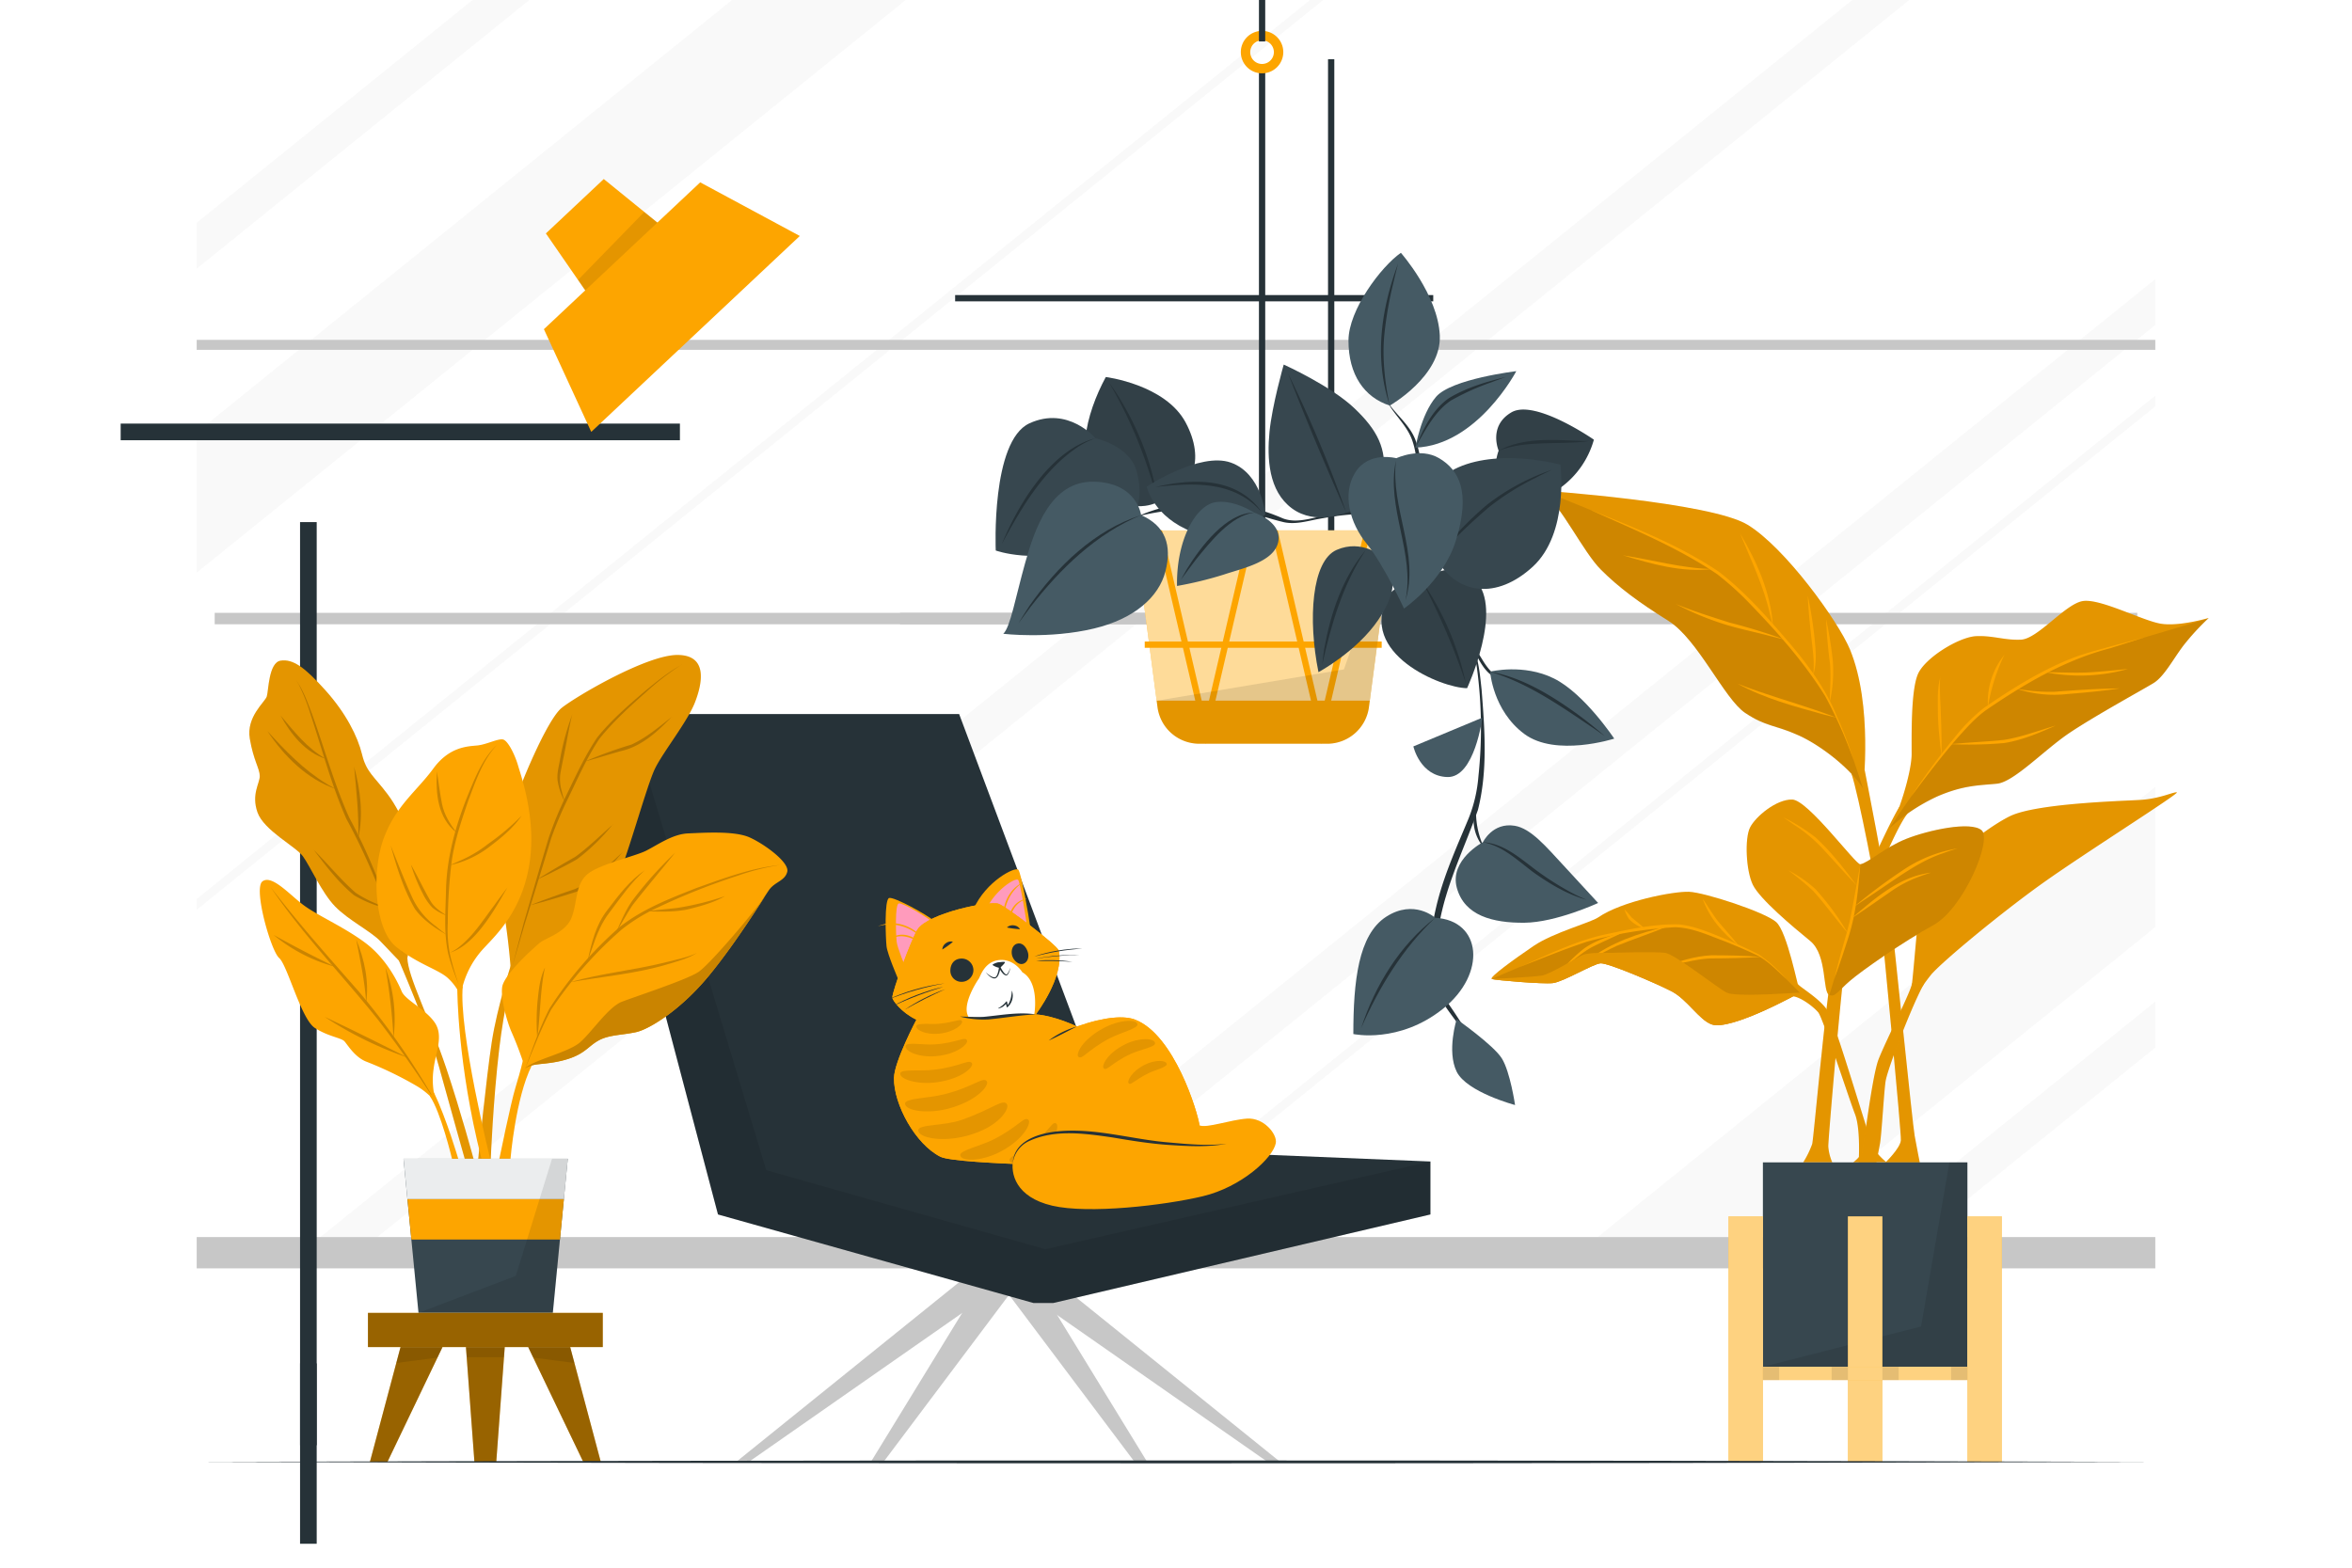 <svg class="animated" id="freepik_stories-indoor-plants" xmlns="http://www.w3.org/2000/svg" viewBox="0 0 750 500" version="1.1" xmlns:xlink="http://www.w3.org/1999/xlink" xmlns:svgjs="http://svgjs.com/svgjs"><style>svg#freepik_stories-indoor-plants:not(.animated) .animable {opacity: 0;}svg#freepik_stories-indoor-plants.animated #freepik--plant-2--inject-60 {animation: 6s Infinite  linear shake;animation-delay: 0s;}            @keyframes shake {                10%, 90% {                    transform: translate3d(-1px, 0, 0);                  }                  20%, 80% {                    transform: translate3d(2px, 0, 0);                  }                  30%, 50%, 70% {                    transform: translate3d(-4px, 0, 0);                  }                  40%, 60% {                    transform: translate3d(4px, 0, 0);                  }            }        </style><g id="freepik--background-complete--inject-60" class="animable" style="transform-origin: 375px 202.265px;"><g id="el2hta8pwwydc"><g style="opacity: 0.3; transform-origin: 375px 197.275px;" class="animable"><polygon points="288.83 0 62.72 182.65 62.72 137.9 233.42 0 288.83 0" style="fill: rgb(235, 235, 235); transform-origin: 175.775px 91.325px;" id="el3bw1u3x6q4h" class="animable"></polygon><polygon points="687.28 250.95 687.28 295.7 564.89 394.55 509.48 394.55 687.28 250.95" style="fill: rgb(235, 235, 235); transform-origin: 598.38px 322.75px;" id="elp32slfcb2ii" class="animable"></polygon><polygon points="168.8 0 62.72 85.7 62.72 71.04 150.68 0 168.8 0" style="fill: rgb(235, 235, 235); transform-origin: 115.76px 42.85px;" id="elnichxjsrgv" class="animable"></polygon><polygon points="687.28 89.01 687.28 103.65 327.16 394.55 309 394.55 687.28 89.01" style="fill: rgb(235, 235, 235); transform-origin: 498.14px 241.78px;" id="ellhd55rrgtnh" class="animable"></polygon><polygon points="687.28 319.45 687.28 334.11 612.45 394.55 594.29 394.55 687.28 319.45" style="fill: rgb(235, 235, 235); transform-origin: 640.785px 357px;" id="elzxurm4c09gi" class="animable"></polygon><polygon points="608.79 0 120.34 394.55 102.18 394.55 590.65 0 608.79 0" style="fill: rgb(235, 235, 235); transform-origin: 355.485px 197.275px;" id="eljz5wekd32v" class="animable"></polygon><polygon points="421.92 0 62.72 290.16 62.72 286.73 417.71 0 421.92 0" style="fill: rgb(235, 235, 235); transform-origin: 242.32px 145.08px;" id="eloyaglvfr0mp" class="animable"></polygon><polygon points="687.28 126.18 687.28 129.6 359.27 394.55 355.04 394.55 687.28 126.18" style="fill: rgb(235, 235, 235); transform-origin: 521.16px 260.365px;" id="elkn9cza1154" class="animable"></polygon></g></g><rect x="62.72" y="108.4" width="624.56" height="3.18" style="fill: rgb(199, 199, 199); transform-origin: 375px 109.99px;" id="el6opx9yxbqi9" class="animable"></rect><g id="el89fw31jgxar"><rect x="68.46" y="195.46" width="394.55" height="3.64" style="fill: rgb(199, 199, 199); transform-origin: 265.735px 197.28px; transform: rotate(90deg);" class="animable"></rect></g><g id="el1mkz9816w9z"><rect x="286.99" y="195.46" width="394.55" height="3.64" style="fill: rgb(199, 199, 199); transform-origin: 484.265px 197.28px; transform: rotate(90deg);" class="animable"></rect></g><rect x="62.72" y="394.55" width="624.56" height="9.98" style="fill: rgb(199, 199, 199); transform-origin: 375px 399.54px;" id="elxmt9gbjesq9" class="animable"></rect></g><g id="freepik--Lamp--inject-60" class="animable" style="transform-origin: 158.879px 261.68px;"><rect x="95.68" y="166.52" width="5.31" height="294.43" style="fill: rgb(38, 50, 56); transform-origin: 98.335px 313.735px;" id="elai225i8tgwe" class="animable"></rect><g id="elbdxses76s6o"><rect x="38.48" y="135.1" width="178.33" height="5.31" style="fill: rgb(38, 50, 56); transform-origin: 127.645px 137.755px; transform: rotate(-45deg);" class="animable"></rect></g><g id="elt2zhkp4tvya"><rect x="95.68" y="434.84" width="5.31" height="57.53" style="fill: rgb(38, 50, 56); transform-origin: 98.335px 463.605px; transform: rotate(-90deg);" class="animable"></rect></g><polygon points="191.09 99.09 215.73 75.95 192.53 57.1 174.07 74.45 191.09 99.09" style="fill: rgb(253, 165, 0); transform-origin: 194.9px 78.095px;" id="el99pr6ccccne" class="animable"></polygon><g id="el7vgnaf5w89x"><polygon points="215.73 75.94 191.09 99.09 184.32 89.29 205.45 67.6 215.73 75.94" style="opacity: 0.1; transform-origin: 200.025px 83.345px;" class="animable"></polygon></g><polygon points="188.54 137.75 255.04 75.26 223.28 58.16 173.44 104.99 188.54 137.75" style="fill: rgb(253, 165, 0); transform-origin: 214.24px 97.955px;" id="el7l40v9b95b3" class="animable"></polygon></g><g id="freepik--Chair--inject-60" class="animable" style="transform-origin: 321.485px 347px;"><polygon points="306.36 408.52 234.75 466.26 238.78 466.26 321.49 408.52 306.36 408.52" style="fill: rgb(199, 199, 199); transform-origin: 278.12px 437.39px;" id="el1lf3c6vxcx6" class="animable"></polygon><polygon points="313.08 408.52 277.7 466.26 281.74 466.26 325.1 408.52 313.08 408.52" style="fill: rgb(199, 199, 199); transform-origin: 301.4px 437.39px;" id="eljolqxf9ezv" class="animable"></polygon><polygon points="330.43 408.52 365.81 466.26 361.78 466.26 318.41 408.52 330.43 408.52" style="fill: rgb(199, 199, 199); transform-origin: 342.11px 437.39px;" id="elh6grtp2ygl" class="animable"></polygon><polygon points="336.61 408.52 408.22 466.26 404.19 466.26 321.49 408.52 336.61 408.52" style="fill: rgb(199, 199, 199); transform-origin: 364.855px 437.39px;" id="elor37ky0ezan" class="animable"></polygon><polygon points="456.13 387.34 456.13 370.45 357.79 366.41 305.85 227.74 186.84 227.74 228.95 387.34 329.55 415.58 335.86 415.58 456.13 387.34" style="fill: rgb(38, 50, 56); transform-origin: 321.485px 321.66px;" id="elhzjnh7siqrc" class="animable"></polygon><g id="ellsid096jl8k"><polygon points="186.84 227.74 200.46 227.74 244.33 373.22 333.33 398.43 456.13 370.45 456.13 387.34 335.86 415.58 329.55 415.58 228.95 387.34 186.84 227.74" style="opacity: 0.1; transform-origin: 321.485px 321.66px;" class="animable"></polygon></g></g><g id="freepik--Cat--inject-60" class="animable" style="transform-origin: 343.398px 331.446px;"><path d="M328.65,296.57c-.61-4.74-3-18-3.91-19.15S314.39,281,310.4,290Z" style="fill: rgb(253, 165, 0); transform-origin: 319.525px 286.91px;" id="elh4rx3z15sm6" class="animable"></path><path d="M327.59,296.19c-.46-3.88-2.27-14.64-2.91-15.56s-7.83,3.24-10.78,10.61Z" style="fill: rgb(255, 155, 188); transform-origin: 320.745px 288.347px;" id="elli0c073133h" class="animable"></path><path d="M321.62,295.52c-.3-2.89.63-6.21,3.16-7.87a6.09,6.09,0,0,1,2.77-1c-.23.09-.46.18-.68.25a3,3,0,0,0-.66.29c-3.13,1.46-4.29,5.07-4.59,8.29Z" style="fill: rgb(253, 165, 0); transform-origin: 324.558px 291.085px;" id="el0xl42phqp0b" class="animable"></path><path d="M320.18,295.44c-1.08-4.78.47-10.36,4.61-13.21a15.7,15.7,0,0,1,1.82-1.06c-5,3.15-6.9,8.56-6.43,14.27Z" style="fill: rgb(253, 165, 0); transform-origin: 323.229px 288.305px;" id="elrw5bnrs2zn" class="animable"></path><path d="M297.89,293.72c-2.31-2-12.75-7.73-14.35-7.32s-1.12,12.78-.85,15.36,3.75,10.6,3.75,10.6Z" style="fill: rgb(253, 165, 0); transform-origin: 290.148px 299.37px;" id="el1u9tu0wps04" class="animable"></path><path d="M297.58,294.22c-1.83-1.58-9.75-6.4-11-6.07s-.89,10.11-.67,12.15,2.87,8.28,2.87,8.28Z" style="fill: rgb(255, 155, 188); transform-origin: 291.634px 298.357px;" id="eli6cm520ly9l" class="animable"></path><path d="M294,301.15c-2.62-1.89-6.11-3.39-9.26-2a3.19,3.19,0,0,0-.65.3c-.21.12-.42.24-.64.35a6.27,6.27,0,0,1,2.54-1.46c2.92-.8,6,.68,8,2.8Z" style="fill: rgb(253, 165, 0); transform-origin: 288.725px 299.635px;" id="elt2oxfk0w5bs" class="animable"></path><path d="M294.93,300c-4-4.11-9.34-6.23-15-4.56a15,15,0,0,1,2-.67c4.87-1.23,10.09,1.27,13,5.23Z" style="fill: rgb(253, 165, 0); transform-origin: 287.43px 297.227px;" id="eljl9f96dayij" class="animable"></path><path d="M284.54,318.15c0,.82,2.81,4.74,7.68,7.07,0,0-7.06,13.36-7.15,18.57-.13,8.51,6.9,21.19,14.8,25.14,5.28,2.64,57.38,3.19,59.85,3.19s23.19-10.26,22.78-13.2c-.59-4.2-8-28.82-20.51-33.7-3.27-1.28-9.36-1.08-18.58,2.18,0,0-6.91-3.4-13.11-3.87,0,0,9.11-11.91,7.31-20.34-.34-1.6-16.36-13.84-19.16-14.93s-22.57,3-25.88,8.2C290.53,299.67,284.57,316.08,284.54,318.15Z" style="fill: rgb(253, 165, 0); transform-origin: 333.523px 330.101px;" id="eluwh3uysfuzs" class="animable"></path><path d="M284.54,318.15c0,.82,2.81,4.74,7.68,7.07,0,0-7.06,13.36-7.15,18.57-.13,8.51,6.9,21.19,14.8,25.14,5.28,2.64,57.38,3.19,59.85,3.19s23.19-10.26,22.78-13.2c-.59-4.2-8-28.82-20.51-33.7-3.27-1.28-9.36-1.08-18.58,2.18,0,0-6.91-3.4-13.11-3.87,0,0,9.11-11.91,7.31-20.34-.34-1.6-16.36-13.84-19.16-14.93s-22.57,3-25.88,8.2C290.53,299.67,284.57,316.08,284.54,318.15Z" style="fill: rgb(253, 165, 0); transform-origin: 333.523px 330.101px;" id="eli23ctm7vbh" class="animable"></path><path d="M343.41,327.4c-3,1.46-6,3.15-9,4.46a27.72,27.72,0,0,1,9-4.46Z" style="fill: rgb(38, 50, 56); transform-origin: 338.91px 329.63px;" id="ele1mlqfz59ra" class="animable"></path><g id="elus7eqo1vnwj"><path d="M292.22,327.19c-.35,1.34,3.14,2.9,7.13,2.5,5.2-.52,7.63-3.08,7.45-3.83-.29-1.29-2,.2-7.82.7C297.3,326.71,292.47,326.2,292.22,327.19Z" style="opacity: 0.1; transform-origin: 299.503px 327.55px;" class="animable"></path></g><g id="elzuz2iaqu8a"><path d="M288.8,333.55c-.45,1.73,4.24,3.78,9.59,3.31,7-.62,10.21-3.92,10-4.9-.41-1.68-3.13.67-10.4,1.14C294.23,333.34,289.13,332.26,288.8,333.55Z" style="opacity: 0.1; transform-origin: 298.585px 334.146px;" class="animable"></path></g><g id="ely5elmi95okk"><path d="M287.08,342.3c-.34,1.87,5.43,3.75,11.69,2.87,8.15-1.15,11.6-4.89,11.21-5.92-.67-1.76-3.62.94-12.14,1.94C293.47,341.71,287.33,340.9,287.08,342.3Z" style="opacity: 0.1; transform-origin: 298.538px 342.031px;" class="animable"></path></g><g id="el8yijo30a6y2"><path d="M372.06,339.38c-.15-1.27-3.7-1.47-7,.21-4.35,2.18-5.61,5.22-5.21,5.82.69,1,1.71-.86,6.57-3.22C367.81,341.5,372.17,340.33,372.06,339.38Z" style="opacity: 0.1; transform-origin: 365.921px 342.033px;" class="animable"></path></g><g id="elowhnite3exb"><path d="M368.33,332.71c-.18-1.65-4.95-1.88-9.45.32-5.85,2.87-7.57,6.82-7,7.59.91,1.32,2.5-1.63,8.66-4.47C363.68,334.7,368.47,333.94,368.33,332.71Z" style="opacity: 0.1; transform-origin: 360.055px 336.185px;" class="animable"></path></g><g id="el9cteakumgth"><path d="M362.7,326.67c-.33-1.74-6-1.44-11.12,1.41-6.71,3.71-8.46,8.12-7.77,8.89,1.16,1.3,2.84-2,9.9-5.74C357.35,329.32,363,328,362.7,326.67Z" style="opacity: 0.1; transform-origin: 353.191px 331.426px;" class="animable"></path></g><g id="el6tufpmcbds8"><path d="M321.93,370.17c.56,1.82,5.46,1.25,9.54-2,5.31-4.22,6.16-8.95,5.44-9.72-1.23-1.32-2.17,2.26-7.8,6.5C326.22,367.14,321.51,368.82,321.93,370.17Z" style="opacity: 0.1; transform-origin: 329.517px 364.683px;" class="animable"></path></g><g id="elbtyhnxle93"><path d="M288.6,351.93c-.11,2.23,6.85,3.54,14,1.6,9.29-2.54,12.73-7.39,12.13-8.53-1-1.94-4.07,1.63-13.79,4.05C295.92,350.3,288.69,350.28,288.6,351.93Z" style="opacity: 0.1; transform-origin: 301.697px 349.459px;" class="animable"></path></g><g id="elctkwcs1c71"><path d="M306.2,368.46c.33,2.07,6.74,2,12.69-1.08,7.75-4.05,9.88-9.17,9.12-10.11-1.28-1.61-3.29,2.24-11.44,6.27C312.38,365.6,306,366.91,306.2,368.46Z" style="opacity: 0.1; transform-origin: 317.175px 363.385px;" class="animable"></path></g><g id="elbld6jrj229k"><path d="M292.82,360.43c-.12,2.48,7.66,4,15.64,1.78,10.39-2.84,13.37-8.64,12.69-9.9-1.16-2.17-4.34,1.31-14.55,4.89C301.16,359.11,292.91,358.57,292.82,360.43Z" style="opacity: 0.1; transform-origin: 307.03px 357.463px;" class="animable"></path></g><path d="M382.5,358.92c2.24,1,9.75-1.77,15.13-2.15s9.74,5,9.19,7.84c-.89,4.71-11,14-23.31,16.93s-36.43,5.71-48,3-13.46-10.23-12.37-15c1.38-6.05,10.07-9.3,22-8.29,7.89.67,21.65,3.07,29.72,3.52Z" style="fill: rgb(253, 165, 0); transform-origin: 364.87px 371.197px;" id="elvqx47xfl0qd" class="animable"></path><path d="M322.93,371.2c.26-7.07,7.57-9.51,13.51-10.28,12.34-1.45,24.31,2.52,36.5,3.47,6.06.55,12.19,1.14,18.26.38-6,1.16-12.24.81-18.33.41s-12.19-1.39-18.2-2.41c-8.76-1.26-18.57-2.69-26.81,1.3a9,9,0,0,0-4.93,7.13Z" style="fill: rgb(38, 50, 56); transform-origin: 357.065px 365.902px;" id="el0ygvixe7dgph" class="animable"></path><path d="M318.26,306.24c-4.49.67-5.74,5.41-6.13,5.9s-5.63,8.35-3.29,12.17a40.72,40.72,0,0,0,5.52.29c2.51-.1,11.95-1.22,15.46-1.13,0,0,1.76-10.16-3.8-13.36C326,310.11,323.27,305.49,318.26,306.24Z" style="fill: rgb(255, 255, 255); transform-origin: 319.163px 315.381px;" id="elvpp1gcarjuj" class="animable"></path><path d="M330.3,323.53c-5.08.24-10,1.13-15.09,1.61a29.84,29.84,0,0,1-9.12-.93c2.54.09,5,.23,7.55.11,5.52-.51,11.11-1.64,16.66-.79Z" style="fill: rgb(38, 50, 56); transform-origin: 318.195px 324.202px;" id="elruqq5vdujyr" class="animable"></path><path d="M324.25,301c1.56-.52,2.87.77,3.48,2.58.5,1.48.08,3.29-1.41,3.8s-3-1-3.49-2.33S322.56,301.55,324.25,301Z" style="fill: rgb(38, 50, 56); transform-origin: 325.266px 304.183px;" id="elrfe8okvhbo" class="animable"></path><path d="M306.47,305.73c-2.36.09-3.49,1.95-3.42,4.07a3.55,3.55,0,0,0,3.8,3.34,3.78,3.78,0,0,0,3.55-3.8A3.73,3.73,0,0,0,306.47,305.73Z" style="fill: rgb(38, 50, 56); transform-origin: 306.723px 309.437px;" id="ela6a6nzshivf" class="animable"></path><path d="M316.51,307.79a5.82,5.82,0,0,0,2.26.91c.19,0,1.71-1.49,1.69-1.79s-1.65,0-2.06,0S316.41,307.51,316.51,307.79Z" style="fill: rgb(38, 50, 56); transform-origin: 318.483px 307.738px;" id="eln7ie4jkzqeg" class="animable"></path><path d="M322.2,308.66c-.19.47-.39.94-.62,1.38a3.21,3.21,0,0,1-.4.59.51.51,0,0,1-.22.16.53.53,0,0,1-.25-.06,1.82,1.82,0,0,1-.5-.43,4.21,4.21,0,0,1-.44-.58,10.07,10.07,0,0,1-.73-1.28l-.39-.81-.1.9a10.57,10.57,0,0,1-.36,1.76,5.81,5.81,0,0,1-.32.82,1.49,1.49,0,0,1-.51.59l-.08,0-.09,0-.19,0a1.42,1.42,0,0,1-.41-.08,3.25,3.25,0,0,1-.8-.38,9.12,9.12,0,0,1-1.43-1.15,7.17,7.17,0,0,0,1.29,1.35,3.43,3.43,0,0,0,.83.49,1.37,1.37,0,0,0,1,.06,1.74,1.74,0,0,0,.74-.73,4.63,4.63,0,0,0,.39-.89,9.9,9.9,0,0,0,.42-1.85l-.5.08a9.38,9.38,0,0,0,.8,1.33,4.85,4.85,0,0,0,.51.61,2,2,0,0,0,.68.48.8.8,0,0,0,.49.05.85.85,0,0,0,.38-.3,3.63,3.63,0,0,0,.37-.7A8.52,8.52,0,0,0,322.2,308.66Z" style="fill: rgb(38, 50, 56); transform-origin: 318.28px 309.844px;" id="el68pk7rx5wev" class="animable"></path><path d="M329.82,305.09c1.25-.34,2.51-.65,3.78-.92s2.53-.53,3.81-.73l1.92-.3c.64-.08,1.28-.17,1.93-.24,1.28-.16,2.57-.25,3.87-.36l-1.95,0c-.65,0-1.3.07-1.94.13-1.3.1-2.59.28-3.87.49s-2.56.47-3.82.79c-.63.15-1.26.32-1.88.5S330.43,304.86,329.82,305.09Z" style="fill: rgb(38, 50, 56); transform-origin: 337.475px 303.815px;" id="elgjtfx64ds6f" class="animable"></path><path d="M330.48,305.73l1.74-.24,1.74-.22c1.16-.13,2.32-.26,3.48-.35l1.75-.14,1.74-.09.88,0,.87,0c.59,0,1.17,0,1.76,0-1.17-.08-2.34-.12-3.51-.1s-2.34.08-3.51.17-2.33.23-3.49.41S331.62,305.45,330.48,305.73Z" style="fill: rgb(38, 50, 56); transform-origin: 337.46px 305.157px;" id="eldds9uevcho" class="animable"></path><path d="M330.29,306.51l1.47,0c.48,0,1,0,1.46,0,1,0,1.94,0,2.91,0s1.95.06,2.92.1l2.92.15c-.48-.08-1-.14-1.45-.2s-1-.11-1.46-.15c-1-.09-1.94-.13-2.92-.16s-1.95,0-2.93,0S331.26,306.38,330.29,306.51Z" style="fill: rgb(38, 50, 56); transform-origin: 336.13px 306.498px;" id="elq5nr5wff2qk" class="animable"></path><path d="M301.17,313.67c-.8.08-1.6.2-2.39.33s-1.59.28-2.38.44c-1.58.33-3.14.73-4.69,1.17s-3.08.95-4.59,1.52c-.76.28-1.5.58-2.25.89-.37.15-.74.32-1.1.49l-1.1.5c1.5-.59,3-1.18,4.52-1.69.76-.27,1.52-.52,2.28-.77s1.54-.48,2.31-.69c1.54-.46,3.1-.85,4.66-1.22S299.58,313.94,301.17,313.67Z" style="fill: rgb(38, 50, 56); transform-origin: 291.92px 316.34px;" id="elem3ci9c0ysj" class="animable"></path><path d="M300.77,314.74c-1.42.31-2.82.71-4.2,1.13s-2.76.91-4.13,1.42-2.7,1.07-4,1.68-2.61,1.26-3.88,2c.66-.3,1.31-.63,2-.91l1-.45,1-.43c.67-.29,1.34-.56,2-.83s1.35-.54,2-.79c1.35-.52,2.72-1,4.09-1.47.68-.23,1.37-.46,2.06-.67S300.08,315,300.77,314.74Z" style="fill: rgb(38, 50, 56); transform-origin: 292.665px 317.855px;" id="elicr2bb7efg9" class="animable"></path><path d="M301.4,315.52c-1.15.38-2.27.84-3.38,1.32s-2.21,1-3.29,1.54-2.15,1.12-3.19,1.74c-.53.3-1,.62-1.56.93l-1.52,1c1.06-.58,2.11-1.18,3.18-1.75s2.13-1.14,3.21-1.68,2.16-1.07,3.25-1.59c.54-.26,1.09-.52,1.64-.76S300.84,315.76,301.4,315.52Z" style="fill: rgb(38, 50, 56); transform-origin: 294.93px 318.785px;" id="elsdcq6cpchwm" class="animable"></path><path d="M325.25,296.35a2.53,2.53,0,0,0-1.95-1.21,2.66,2.66,0,0,0-2.2.66c.4.12.75.16,1.09.23,1,.14,2,.28,3.06.32Z" style="fill: rgb(38, 50, 56); transform-origin: 323.175px 295.729px;" id="el8n0hb53xlaa" class="animable"></path><path d="M300.48,302.84a28.61,28.61,0,0,0,2.54-1.76,9.88,9.88,0,0,0,.84-.72,2.62,2.62,0,0,0-2.25.48,2.56,2.56,0,0,0-1.13,2Z" style="fill: rgb(38, 50, 56); transform-origin: 302.17px 301.561px;" id="el3n69bqct5vy" class="animable"></path><path d="M318.27,321.58a8.39,8.39,0,0,0,2.61-2.17c.05-.07.22,0,.24.08l.21,1.05c.05-.05,1.17-1.28,1.32-4.52,0,0,.05,0,.05,0a4.88,4.88,0,0,1-1.53,5.3c-.15.08-.36-1-.38-1.17a4,4,0,0,1-2.44,1.5C318.3,321.67,318.22,321.61,318.27,321.58Z" style="fill: rgb(38, 50, 56); transform-origin: 320.601px 318.837px;" id="el9rz4d9kuqa" class="animable"></path></g><g id="freepik--plant-3--inject-60" class="animable" style="transform-origin: 589.969px 311.355px;"><path d="M602.43,264.19h0l0,0S602.41,264.21,602.43,264.19Z" style="fill: rgb(253, 165, 0); transform-origin: 602.426px 264.194px;" id="elx1ws2htsev" class="animable"></path><path d="M605.66,257.34c-5.21,8.62-18.82,40-21,49.1s-6.34,57-6.8,58.45a29.85,29.85,0,0,1-2.86,5.84h9.27A15.47,15.47,0,0,1,583,365.6c.05-3.33,4.38-53.14,5.4-58.61s14.86-41.57,19.91-47.55Z" style="fill: rgb(253, 165, 0); transform-origin: 591.655px 314.035px;" id="elcosxbaos9kf" class="animable"></path><g id="elbjwyj6pw0ja"><path d="M605.66,257.34c-5.21,8.62-18.82,40-21,49.1s-6.34,57-6.8,58.45a29.85,29.85,0,0,1-2.86,5.84h9.27A15.47,15.47,0,0,1,583,365.6c.05-3.33,4.38-53.14,5.4-58.61s14.86-41.57,19.91-47.55Z" style="opacity: 0.1; transform-origin: 591.655px 314.035px;" class="animable"></path></g><path d="M602.41,264.22c2.48-3,7.17-17.56,7.17-23.74s-.24-20.27,2-25.47,13.11-11.86,18.55-12.11,9,1.36,14.34,1.11,14.09-11.37,19.65-12.3,19.1,6.3,25,7.23,15.2-1.85,15.2-1.85a78.69,78.69,0,0,0-8.16,8.9c-3.33,4.45-6.12,9.83-9.45,11.87s-18.92,10.57-26.89,15.94-17.62,15.58-23,16.14-10.57.37-19.1,4.08A59.86,59.86,0,0,0,602.41,264.22Z" style="fill: rgb(253, 165, 0); transform-origin: 653.365px 227.924px;" id="elafpo1ihtvr9" class="animable"></path><g id="elbn71lwwn79a"><path d="M602.41,264.22c2.48-3,7.17-17.56,7.17-23.74s-.24-20.27,2-25.47,13.11-11.86,18.55-12.11,9,1.36,14.34,1.11,14.09-11.37,19.65-12.3,19.1,6.3,25,7.23,15.2-1.85,15.2-1.85a78.69,78.69,0,0,0-8.16,8.9c-3.33,4.45-6.12,9.83-9.45,11.87s-18.92,10.57-26.89,15.94-17.62,15.58-23,16.14-10.57.37-19.1,4.08A59.86,59.86,0,0,0,602.41,264.22Z" style="opacity: 0.1; transform-origin: 653.365px 227.924px;" class="animable"></path></g><g id="el2yl6ewkyhrr"><path d="M704.33,197.1a77.41,77.41,0,0,0-8.14,8.89c-3.35,4.45-6.12,9.82-9.46,11.86s-18.91,10.58-26.89,16-17.62,15.58-23,16.14-10.57.37-19.1,4.08a60.21,60.21,0,0,0-15.3,10.17l0,0s0,0,0,0l.71-1.07,0,0c3.44-5.13,17.72-26.14,26.81-34.46,10.4-9.53,31-18.67,36.11-20.16s37.47-11.05,38.21-11.36Z" style="opacity: 0.1; transform-origin: 653.385px 230.67px;" class="animable"></path></g><path d="M609.66,253.67a218.43,218.43,0,0,1,13.75-18.62,56.73,56.73,0,0,1,9.24-9.28c9.14-6.29,18.67-12.25,29.07-16.22,3.66-1.35,7.41-2.25,11.11-3.33l11.16-3-11,3.51c-14.53,3.75-27.5,11.42-39.79,19.83-3.47,2.53-6.31,5.81-9.19,9-5,5.82-9.73,12-14.33,18.13Z" style="fill: rgb(253, 165, 0); transform-origin: 646.825px 228.455px;" id="elehcni09kx0m" class="animable"></path><path d="M618.71,215.81c-.39,3.6.15,8.87.21,12.53.12,3,.2,6.38.23,9.43,0,1,0,2.1,0,3.15-.19-1-.3-2.08-.45-3.12-.34-3-.63-6.38-.73-9.42,0-4.18-.36-8.5.78-12.57Z" style="fill: rgb(253, 165, 0); transform-origin: 618.533px 228.365px;" id="el1ui5id9qahx" class="animable"></path><path d="M655.46,231.44c-5.26,2.34-10.55,4.6-16.29,5.54a125.9,125.9,0,0,1-12.89.48c-1.43,0-2.86-.05-4.29-.13,1.43-.14,2.85-.23,4.28-.36,4.12-.32,8.71-.55,12.78-1,5.51-.85,11.05-3,16.41-4.54Z" style="fill: rgb(253, 165, 0); transform-origin: 638.725px 234.451px;" id="eldgfaqlao51e" class="animable"></path><path d="M639.16,208.85a61,61,0,0,0-5.24,16.6,23.81,23.81,0,0,1,5.24-16.6Z" style="fill: rgb(253, 165, 0); transform-origin: 636.512px 217.15px;" id="elbwiiryjhkea" class="animable"></path><path d="M675.73,219.6c-5.45.8-10.94,1.31-16.43,1.75a38.15,38.15,0,0,1-16.4-1.72,57.85,57.85,0,0,0,12.24,1c6.85-.52,13.71-1,20.59-1.07Z" style="fill: rgb(253, 165, 0); transform-origin: 659.315px 220.577px;" id="eloq31zoem5y" class="animable"></path><path d="M652.11,214.37c3.9.06,9.41.26,13.24.11s9.32-.76,13.19-1.11a56.93,56.93,0,0,1-26.43,1Z" style="fill: rgb(253, 165, 0); transform-origin: 665.325px 214.418px;" id="el6r5v73jlomc" class="animable"></path><path d="M590.39,246.79c2.09,5.79,8.53,38.6,9.39,46.91s6.55,67.47,6.36,70-4.91,7.06-4.91,7.06h10.94s-.88-4.41-1.62-8.49S604.2,302,602.9,291.57s-8.32-46.09-8.32-46.09Z" style="fill: rgb(253, 165, 0); transform-origin: 601.28px 308.12px;" id="eltr5fshuf50e" class="animable"></path><g id="elo3t1r6hhe7"><path d="M590.39,246.79c2.09,5.79,8.53,38.6,9.39,46.91s6.55,67.47,6.36,70-4.91,7.06-4.91,7.06h10.94s-.88-4.41-1.62-8.49S604.2,302,602.9,291.57s-8.32-46.09-8.32-46.09Z" style="opacity: 0.1; transform-origin: 601.28px 308.12px;" class="animable"></path></g><path d="M594.09,251.61c-3.21-5.69-12.85-13.6-20.52-17.06s-10.38-2.72-17.06-7.17S541.43,203.89,532,198s-15.82-10.63-21.51-16.32-12.36-20-18.79-25.22c0,0,53.65,3.71,65.52,10.88S586.1,198,589.89,207.1C597.31,224.9,594.09,251.61,594.09,251.61Z" style="fill: rgb(253, 165, 0); transform-origin: 543.243px 204.035px;" id="elwlz6yl1qb3" class="animable"></path><g id="elcmxklrfu3bd"><path d="M594.09,251.61c-3.21-5.69-12.85-13.6-20.52-17.06s-10.38-2.72-17.06-7.17S541.43,203.89,532,198s-15.82-10.63-21.51-16.32-12.36-20-18.79-25.22c0,0,53.65,3.71,65.52,10.88S586.1,198,589.89,207.1C597.31,224.9,594.09,251.61,594.09,251.61Z" style="opacity: 0.1; transform-origin: 543.243px 204.035px;" class="animable"></path></g><g id="elxw1y8z8v217"><path d="M594.08,251.58c-3.22-5.68-12.85-13.57-20.51-17s-10.39-2.72-17.06-7.17S541.43,203.89,532,198s-15.82-10.64-21.51-16.33-12.36-20-18.79-25.22c0,0,46.44,17.66,59.34,28.81a164.73,164.73,0,0,1,33.38,40.61C588.09,232.37,593.86,250.87,594.08,251.58Z" style="opacity: 0.1; transform-origin: 542.89px 204.015px;" class="animable"></path></g><path d="M507.58,162.78c13.86,5.6,28,11.14,40.45,19.52,8,6.1,14.68,13.62,21.23,21.19s12.7,15.64,16.5,24.95a118.86,118.86,0,0,1,5.32,14A147.9,147.9,0,0,0,582,222c-6.57-10.56-14.9-20-23.49-28.91a96.38,96.38,0,0,0-11-10c-12.36-8.36-26.35-14.14-39.92-20.25Z" style="fill: rgb(253, 165, 0); transform-origin: 549.33px 202.61px;" id="el03h57p2hbis3" class="animable"></path><path d="M553.93,218c9.1,3.6,18.64,6.16,27.86,9.46,1.32.49,2.64.95,4,1.47-1.38-.3-2.73-.67-4.09-1-9.43-2.6-19.12-5.17-27.72-9.93Z" style="fill: rgb(253, 165, 0); transform-origin: 569.86px 223.465px;" id="elnfxlvavk90n" class="animable"></path><path d="M582.32,197.52a131.17,131.17,0,0,1,2.12,13.19,44.31,44.31,0,0,1-1,13.33c.09-3.91.52-9.41,0-13.24s-1-9.39-1.13-13.28Z" style="fill: rgb(253, 165, 0); transform-origin: 583.44px 210.78px;" id="elsdfsjx43pt9" class="animable"></path><path d="M576.46,190a126,126,0,0,1,2.06,12.66c.43,4.22,1,8.69-.4,12.79.66-3.67-.18-9-.59-12.68-.47-4.25-.9-8.49-1.07-12.77Z" style="fill: rgb(253, 165, 0); transform-origin: 577.734px 202.725px;" id="ele7bsmow1bf7" class="animable"></path><path d="M534.24,192.58c5.66,2.31,11.5,4.16,17.32,6A179.34,179.34,0,0,1,569.09,204c-1.49-.34-3-.74-4.46-1.09-4.31-1.18-9.1-2.14-13.36-3.39a91.37,91.37,0,0,1-17-6.94Z" style="fill: rgb(253, 165, 0); transform-origin: 551.665px 198.29px;" id="elamdyq7fulpe" class="animable"></path><path d="M555,170.33c5.28,8.95,9.63,18.73,10.35,29.21l-1-3.78c-1.88-8.68-6.07-17.21-9.4-25.43Z" style="fill: rgb(253, 165, 0); transform-origin: 560.15px 184.935px;" id="elf5aa4340ycj" class="animable"></path><path d="M517.49,177.11c9.4,1.42,19,4.2,28.61,4.38-9.75,1.18-19.37-1.61-28.61-4.38Z" style="fill: rgb(253, 165, 0); transform-origin: 531.795px 179.439px;" id="el0k2dcx0jq32" class="animable"></path><path d="M573.16,313.63c.25,1,7.09,4.64,9.69,8.82s13.44,41.89,14.74,44a20.3,20.3,0,0,0,4,4.26h-8.9s.68-10.66-1.18-15.39-10.23-30.67-11.71-32.43-5.41-4.77-8-5.12Z" style="fill: rgb(253, 165, 0); transform-origin: 586.695px 342.17px;" id="el28cz59cjug" class="animable"></path><g id="elnl5g5uurten"><path d="M573.16,313.63c.25,1,7.09,4.64,9.69,8.82s13.44,41.89,14.74,44a20.3,20.3,0,0,0,4,4.26h-8.9s.68-10.66-1.18-15.39-10.23-30.67-11.71-32.43-5.41-4.77-8-5.12Z" style="opacity: 0.1; transform-origin: 586.695px 342.17px;" class="animable"></path></g><path d="M574,316.6c-.74-1.85-4.08-19.32-7.6-22.5s-22.81-9.48-27.82-9.67-21.44,3-28.93,8.16c-2.41,1.67-14.28,4.82-20.58,9.09s-14.47,10.2-13.36,10.57,16.14,1.67,19.48,1.29,12.79-6.11,15.2-6.3,17.62,6.3,22.63,8.9,8.82,9.13,12.79,10.57C551.88,328.94,574,316.6,574,316.6Z" style="fill: rgb(253, 165, 0); transform-origin: 524.804px 305.701px;" id="elakytl9zsegr" class="animable"></path><g id="el2afyfjcd8bh"><path d="M574,316.6c-.74-1.85-4.08-19.32-7.6-22.5s-22.81-9.48-27.82-9.67-21.44,3-28.93,8.16c-2.41,1.67-14.28,4.82-20.58,9.09s-14.47,10.2-13.36,10.57,16.14,1.67,19.48,1.29,12.79-6.11,15.2-6.3,17.62,6.3,22.63,8.9,8.82,9.13,12.79,10.57C551.88,328.94,574,316.6,574,316.6Z" style="opacity: 0.1; transform-origin: 524.804px 305.701px;" class="animable"></path></g><g id="elkmcs2uasvx"><path d="M573.94,316.6h0c-.61.34-22.14,12.29-28.17,10.1-4-1.44-7.79-8-12.79-10.56s-20.21-9.09-22.63-8.91-11.87,5.94-15.2,6.31-18.36-.93-19.48-1.31c0,0,24.12-10.56,32.65-13s22.44-4.27,27.81-3.9,23.18,7.87,26.34,10.34S573.94,316.6,573.94,316.6Z" style="opacity: 0.1; transform-origin: 524.805px 311.125px;" class="animable"></path></g><path d="M561.68,305.18c-5.3.38-10.62.48-15.93.5-3.91.09-7.82,1.14-11.65,1.92l-3.9.82c5.06-1.75,10.12-3.5,15.56-3.74,5.31,0,10.62.11,15.92.5Z" style="fill: rgb(253, 165, 0); transform-origin: 545.94px 306.55px;" id="elokj8l0g3e4" class="animable"></path><path d="M554.44,301.58c-5.12-3.89-9.43-8.89-11.54-15,1.85,2.56,3.36,5.39,5.38,7.78s4.19,4.76,6.16,7.26Z" style="fill: rgb(253, 165, 0); transform-origin: 548.67px 294.1px;" id="elhq6dw65et7" class="animable"></path><path d="M531.84,295.41c-5,2.12-11.27,4.21-16.3,6.26-2.14.94-7.18,3.65-9.33,4.74,7.41-5.91,16.53-8.83,25.63-11Z" style="fill: rgb(253, 165, 0); transform-origin: 519.025px 300.91px;" id="elbkmnatynqk" class="animable"></path><path d="M518,297.13c-3.26,1.68-6.66,3.1-9.93,4.73s-5.91,4.2-8.93,6.26a46.62,46.62,0,0,1,6.08-5.67c3.82-2.65,8.36-4,12.78-5.32Z" style="fill: rgb(253, 165, 0); transform-origin: 508.57px 302.625px;" id="elvl8mp1l9f6b" class="animable"></path><path d="M524.34,296.15a11.72,11.72,0,0,1-4.86-3,12.45,12.45,0,0,1-1.5-3.12,20.35,20.35,0,0,1,2.2,2.48c1.35,1.23,2.88,2.21,4.16,3.62Z" style="fill: rgb(253, 165, 0); transform-origin: 521.16px 293.09px;" id="elr5fjfhknsf" class="animable"></path><path d="M484.48,308.46c8.75-3.76,17.44-8.16,26.78-10.3,8-1.68,16-3.56,24.21-3.33,5.28.58,10.25,2.84,15.11,4.8,3.52,1.53,7,3.08,10.42,4.86a45.61,45.61,0,0,1,8.52,7.72c-2.73-2.62-5.49-5.39-8.75-7.29-3.41-1.66-6.95-3.15-10.48-4.58-5.29-1.93-10.58-4.53-16.29-4.6a132.53,132.53,0,0,0-28.08,4.65c-7.23,2.4-14.32,5.32-21.44,8.07Z" style="fill: rgb(253, 165, 0); transform-origin: 527px 303.51px;" id="el2fl1go0ao9n" class="animable"></path><path d="M573.94,316.6s-22.06,12.34-28.18,10.11c-4-1.44-7.79-8-12.79-10.56s-20.21-9.09-22.63-8.91-11.87,5.94-15.2,6.31-18.36-.93-19.48-1.31c0,0,13.49-.61,16.09-1.09s10.81-5.52,12.79-6.5,8-.68,9.51-.75,13.73-.37,16.88,0,16.88,11.32,19.66,12.7S568.39,316.88,573.94,316.6Z" style="fill: rgb(253, 165, 0); transform-origin: 524.8px 315.349px;" id="el5ooml41f73o" class="animable"></path><g id="eloqwtzm2wsi"><path d="M573.94,316.6s-22.06,12.34-28.18,10.11c-4-1.44-7.79-8-12.79-10.56s-20.21-9.09-22.63-8.91-11.87,5.94-15.2,6.31-18.36-.93-19.48-1.31c0,0,13.49-.61,16.09-1.09s10.81-5.52,12.79-6.5,8-.68,9.51-.75,13.73-.37,16.88,0,16.88,11.32,19.66,12.7S568.39,316.88,573.94,316.6Z" style="opacity: 0.1; transform-origin: 524.8px 315.349px;" class="animable"></path></g><path d="M608.28,322.45c1.85-5.75,2.6-27.82,4.45-35.79s19.84-22.26,28.19-26.34,35.23-4.82,41.54-5.19,10.57-2.6,11.68-2.41-29.8,19.66-43,29.11-31.37,24.48-35.27,28.93A70,70,0,0,0,608.28,322.45Z" style="fill: rgb(253, 165, 0); transform-origin: 651.225px 287.579px;" id="elwojqhbvjhu" class="animable"></path><g id="el96kutlzxvwj"><path d="M608.28,322.45c1.85-5.75,2.6-27.82,4.45-35.79s19.84-22.26,28.19-26.34,35.23-4.82,41.54-5.19,10.57-2.6,11.68-2.41-29.8,19.66-43,29.11-31.37,24.48-35.27,28.93A70,70,0,0,0,608.28,322.45Z" style="opacity: 0.1; transform-origin: 651.225px 287.579px;" class="animable"></path></g><path d="M609.71,313.63c-.29,2.51-8.57,18.74-10.7,24.3s-4.82,28.91-5.29,29.93a13.56,13.56,0,0,1-2.78,2.87h7.42s.47-2.54,1.08-5.73,1.36-18.07,1.92-20.63c1.12-5.1,9.2-25.75,12.28-30.74Z" style="fill: rgb(253, 165, 0); transform-origin: 602.29px 342.18px;" id="elrix6ji0qafh" class="animable"></path><g id="elau987lp8epe"><path d="M609.71,313.63c-.29,2.51-8.57,18.74-10.7,24.3s-4.82,28.91-5.29,29.93a13.56,13.56,0,0,1-2.78,2.87h7.42s.47-2.54,1.08-5.73,1.36-18.07,1.92-20.63c1.12-5.1,9.2-25.75,12.28-30.74Z" style="opacity: 0.1; transform-origin: 602.29px 342.18px;" class="animable"></path></g><path d="M593.22,275.65c2.56-.45,7.81-5.39,14.7-8.12s20.55-5.75,24-2.7-5.77,25-15.37,30.23-22.94,14.56-26.72,17.84-4.52,5.16-6.45,4.5c-2.34-.79-.56-12.72-6.15-17.29s-16.08-13.36-18.29-17.92-2.63-14.81-.89-18.27,8.4-9.05,13.46-8.91S591.8,275.9,593.22,275.65Z" style="fill: rgb(253, 165, 0); transform-origin: 594.816px 286.269px;" id="elavco7blicsi" class="animable"></path><g id="elll4r9y4vp7o"><path d="M593.22,275.65c2.56-.45,7.81-5.39,14.7-8.12s20.55-5.75,24-2.7-5.77,25-15.37,30.23-22.94,14.56-26.72,17.84-4.52,5.16-6.45,4.5c-2.34-.79-.56-12.72-6.15-17.29s-16.08-13.36-18.29-17.92-2.63-14.81-.89-18.27,8.4-9.05,13.46-8.91S591.8,275.9,593.22,275.65Z" style="opacity: 0.1; transform-origin: 594.816px 286.269px;" class="animable"></path></g><g id="elgiz3m8rw544"><path d="M616.51,295.06c-9.6,5.26-22.94,14.56-26.72,17.84-3.08,2.67-4.14,4.41-5.47,4.62h0l-1-.11s3.65-12,5.56-18.09,4-19.77,4.32-23.67c2.56-.45,7.81-5.39,14.7-8.12s20.54-5.75,24-2.7S626.11,289.8,616.51,295.06Z" style="opacity: 0.1; transform-origin: 607.981px 290.536px;" class="animable"></path></g><path d="M593.22,275.65c-.62,7.74-1.35,15.62-3.71,23.05-1.36,4.27-2.93,9.05-4.51,13.26.34-1.53.75-3,1.12-4.54,1.09-4.37,2.64-9.12,3.68-13.46,1.26-5.86,2.27-12.39,3.42-18.31Z" style="fill: rgb(253, 165, 0); transform-origin: 589.11px 293.805px;" id="el9lxqsq4pipc" class="animable"></path><path d="M592.22,282.58c-3.2-3.29-7.83-8.47-11-11.89A48.21,48.21,0,0,0,572,263l-3.33-2.32A59.57,59.57,0,0,1,579,267.14c5,4.59,9.13,10,13.18,15.44Z" style="fill: rgb(253, 165, 0); transform-origin: 580.445px 271.63px;" id="elfnrdjdxljo" class="animable"></path><path d="M591.22,289.18a174,174,0,0,1,15.3-11.45,43.69,43.69,0,0,1,17.69-7.13c-1.53.46-3,.94-4.53,1.5-7.56,2.53-13.94,7.4-20.52,11.78-2,1.34-5.95,4-7.94,5.3Z" style="fill: rgb(253, 165, 0); transform-origin: 607.715px 279.89px;" id="el37ukl6njjwt" class="animable"></path><path d="M590.38,292.92c7.47-6.37,15.24-13.34,25.32-14.59-1.17.38-2.34.76-3.48,1.2a38.14,38.14,0,0,0-9.66,5.08c-3.58,2.45-8.58,6-12.18,8.31Z" style="fill: rgb(253, 165, 0); transform-origin: 603.04px 285.625px;" id="eltuo1lwmvees" class="animable"></path><path d="M589.21,297.61c-3.78-4.38-7.14-9.14-11-13.42a83.39,83.39,0,0,0-8-6.62,40.74,40.74,0,0,1,8.66,5.95,84,84,0,0,1,10.35,14.09Z" style="fill: rgb(253, 165, 0); transform-origin: 579.715px 287.59px;" id="eljpbzpp5kng" class="animable"></path><rect x="562.15" y="370.73" width="65.21" height="65.21" style="fill: rgb(55, 71, 79); transform-origin: 594.755px 403.335px;" id="elnc2lr7hc5xd" class="animable"></rect><g id="elnprjo99agls"><polygon points="562.15 435.94 612.59 423.07 621.62 370.74 627.36 370.74 627.36 435.94 562.15 435.94" style="opacity: 0.1; transform-origin: 594.755px 403.34px;" class="animable"></polygon></g><rect x="551.17" y="387.96" width="10.98" height="78.3" style="fill: rgb(253, 165, 0); transform-origin: 556.66px 427.11px;" id="elictuv5mhgho" class="animable"></rect><g id="el6c1xrasfe25"><rect x="551.17" y="387.96" width="10.98" height="78.3" style="fill: rgb(255, 255, 255); opacity: 0.5; transform-origin: 556.66px 427.11px;" class="animable"></rect></g><rect x="627.36" y="387.96" width="10.98" height="78.3" style="fill: rgb(253, 165, 0); transform-origin: 632.85px 427.11px;" id="elqyayqfs2urc" class="animable"></rect><g id="elsf5d19ly5l"><rect x="627.36" y="387.96" width="10.98" height="78.3" style="fill: rgb(255, 255, 255); opacity: 0.5; transform-origin: 632.85px 427.11px;" class="animable"></rect></g><rect x="589.26" y="387.96" width="10.98" height="78.3" style="fill: rgb(253, 165, 0); transform-origin: 594.75px 427.11px;" id="elcqnqgzyh48v" class="animable"></rect><g id="el6pcvcjnz04u"><rect x="589.26" y="387.96" width="10.98" height="78.3" style="fill: rgb(255, 255, 255); opacity: 0.5; transform-origin: 594.75px 427.11px;" class="animable"></rect></g><rect x="562.15" y="435.94" width="65.21" height="4.21" style="fill: rgb(253, 165, 0); transform-origin: 594.755px 438.045px;" id="elfb6iaomw9bi" class="animable"></rect><g id="elxhzgk37ffvj"><rect x="562.15" y="435.94" width="65.21" height="4.21" style="fill: rgb(255, 255, 255); opacity: 0.5; transform-origin: 594.755px 438.045px;" class="animable"></rect></g><g id="el9fmjlc5mnv"><rect x="562.15" y="435.94" width="5.19" height="4.21" style="opacity: 0.1; transform-origin: 564.745px 438.045px;" class="animable"></rect></g><g id="elmtsg1nqyndr"><rect x="584.07" y="435.94" width="5.19" height="4.21" style="opacity: 0.1; transform-origin: 586.665px 438.045px;" class="animable"></rect></g><g id="elavhyedi2gt"><rect x="600.25" y="435.94" width="5.19" height="4.21" style="opacity: 0.1; transform-origin: 602.845px 438.045px;" class="animable"></rect></g><g id="elgungh94z8m7"><rect x="622.17" y="435.94" width="5.19" height="4.21" style="opacity: 0.1; transform-origin: 624.765px 438.045px;" class="animable"></rect></g></g><g id="freepik--plant-2--inject-60" class="animable" style="transform-origin: 416.099px 176.22px;"><g id="elfgcwb9l75rn"><rect x="304.57" y="94.11" width="152.46" height="2" style="fill: rgb(38, 50, 56); transform-origin: 380.8px 95.11px; transform: rotate(-76.24deg);" class="animable"></rect></g><g id="el1zelshs42j4"><rect x="423.48" y="18.88" width="2" height="152.46" style="fill: rgb(38, 50, 56); transform-origin: 424.48px 95.11px; transform: rotate(-13.75deg);" class="animable"></rect></g><rect x="401.45" y="21.06" width="2" height="148.09" style="fill: rgb(38, 50, 56); transform-origin: 402.45px 95.105px;" id="elhei5745e4vv" class="animable"></rect><path d="M402.45,23.39a6.77,6.77,0,1,1,6.76-6.77A6.77,6.77,0,0,1,402.45,23.39Zm0-10.53a3.77,3.77,0,1,0,3.76,3.76A3.77,3.77,0,0,0,402.45,12.86Z" style="fill: rgb(253, 165, 0); transform-origin: 402.44px 16.62px;" id="elecgaj1g1j4f" class="animable"></path><rect x="401.45" width="2" height="13.22" style="fill: rgb(38, 50, 56); transform-origin: 402.45px 6.61px;" id="elkpof39b14z" class="animable"></rect><path d="M443.94,169.15l-7.44,56.58a13.45,13.45,0,0,1-13.31,11.48H382.44a13.47,13.47,0,0,1-11.22-6,13.67,13.67,0,0,1-2.09-5.45l-7.44-56.58Z" style="fill: rgb(253, 165, 0); transform-origin: 402.815px 203.18px;" id="els2pd7r8kwh" class="animable"></path><g id="elgy7nedx1x5"><polygon points="443.94 169.15 436.8 223.47 368.82 223.47 361.69 169.15 443.94 169.15" style="fill: rgb(255, 255, 255); opacity: 0.6; transform-origin: 402.815px 196.31px;" class="animable"></polygon></g><rect x="365.03" y="204.61" width="75.56" height="2" style="fill: rgb(253, 165, 0); transform-origin: 402.81px 205.61px;" id="el8scxbybpnz" class="animable"></rect><polygon points="384.36 237.26 368.57 169.55 370.52 169.09 384.36 228.45 398.19 169.09 400.14 169.55 384.36 237.26" style="fill: rgb(253, 165, 0); transform-origin: 384.355px 203.175px;" id="elmbmc8s6fmkg" class="animable"></polygon><polygon points="421.26 237.26 405.48 169.55 407.43 169.09 421.26 228.45 435.1 169.09 437.05 169.55 421.26 237.26" style="fill: rgb(253, 165, 0); transform-origin: 421.265px 203.175px;" id="eljpmx4q03vmh" class="animable"></polygon><g id="elzhent4ggwsm"><path d="M443.94,169.15l-7.44,56.58a13.45,13.45,0,0,1-13.31,11.48H382.44a13.47,13.47,0,0,1-11.22-6,13.67,13.67,0,0,1-2.09-5.45l-.3-2.26,59.73-10Z" style="opacity: 0.1; transform-origin: 406.385px 203.18px;" class="animable"></path></g><path d="M443.24,129.3c2.81,3.7,6.62,6.78,8.22,11.31,2.53,6.69,1.64,13.94,1.41,20.89a21.44,21.44,0,0,0,.12,3.39l.14,1.69.3,1.68c2,11.37,8.11,21.49,13.33,31.68,1.08,2.06,2.06,4.18,3,6.32,1.78,4.35,2.19,9.07,2.69,13.7,1,12.72,2,25.84-1.17,38.35-5,14.1-12.12,27.72-13.1,42.81-.42,6.83.25,13.79,4.09,19.59a137.54,137.54,0,0,1,10.6,18l-.17.1c-2.36-4-4.8-7.95-7.43-11.74s-5.88-7.43-7.36-12c-2.88-9.13-1.78-18.93.61-28s6.28-17.57,9.83-26.15a45.63,45.63,0,0,0,3.08-13.26,144.87,144.87,0,0,0-.46-34.57c-.92-7-5-12.82-8.39-18.83-5-8.52-9.87-17.5-11.17-27.5a43.11,43.11,0,0,1-.22-5.33c.31-6.89,1.5-13.84-.7-20.5-1.37-4.45-4.93-7.7-7.39-11.55l.16-.12Z" style="fill: rgb(38, 50, 56); transform-origin: 458.265px 234.035px;" id="el1vx7ky9i2zp" class="animable"></path><path d="M470.76,256.72a26.87,26.87,0,0,0,2.5,13.72,13.53,13.53,0,0,1-2.5-13.72Z" style="fill: rgb(38, 50, 56); transform-origin: 471.573px 263.58px;" id="el40bzd01ce8p" class="animable"></path><path d="M469.11,205.61c1.89,1.64,3,4,4.34,6a19.85,19.85,0,0,0,5,5.18c-5.2-1.53-7-6.91-9.38-11.21Z" style="fill: rgb(38, 50, 56); transform-origin: 473.76px 211.185px;" id="eliuw1gz3v67k" class="animable"></path><path d="M452.8,170.24a50.65,50.65,0,0,0-10.14-5c-7.22-2.25-15-1-22.32.3-3.77.71-7.71,1.93-11.54.86-3.74-.89-7.28-2.22-11.05-2.9a85,85,0,0,0-33.84.91l-.06-.19c14.37-6,31.08-5.09,45.24,1.12,3.64,1.37,7.45.38,11.11-.44,7.4-1.85,15.48-4.24,23-1.12a32.61,32.61,0,0,1,9.75,6.33l-.12.16Z" style="fill: rgb(38, 50, 56); transform-origin: 408.4px 165.22px;" id="elip82w7z6npg" class="animable"></path><path d="M453.34,185.16s9.67-7.81,17.16-.08c9,9.23-2.68,34.4-2.68,34.4-8,0-35-11-25.17-29.26C445.08,185.71,453.34,185.16,453.34,185.16Z" style="fill: rgb(55, 71, 79); transform-origin: 457.215px 200.573px;" id="el3c73b8fr0o5" class="animable"></path><g id="el94iudl2ur7"><path d="M453.34,185.16s9.67-7.81,17.16-.08c9,9.23-2.68,34.4-2.68,34.4-8,0-35-11-25.17-29.26C445.08,185.71,453.34,185.16,453.34,185.16Z" style="opacity: 0.1; transform-origin: 457.215px 200.573px;" class="animable"></path></g><path d="M453.34,185.16a91.51,91.51,0,0,1,14.09,32.77,217.59,217.59,0,0,0-14.09-32.77Z" style="fill: rgb(38, 50, 56); transform-origin: 460.385px 201.545px;" id="elq82759dvwie" class="animable"></path><path d="M477.89,143.73s-3.4-7.85,4.07-12.21,26.29,8.71,26.29,8.71a28.3,28.3,0,0,1-10.87,15.48c-7.38,5.45-15.39,3.36-18.71-1.15S477.89,143.73,477.89,143.73Z" style="fill: rgb(55, 71, 79); transform-origin: 492.606px 144.798px;" id="elz7pzv6jyu" class="animable"></path><g id="elqavovlw09pl"><path d="M477.89,143.73s-3.4-7.85,4.07-12.21,26.29,8.71,26.29,8.71a28.3,28.3,0,0,1-10.87,15.48c-7.38,5.45-15.39,3.36-18.71-1.15S477.89,143.73,477.89,143.73Z" style="opacity: 0.1; transform-origin: 492.606px 144.798px;" class="animable"></path></g><path d="M477.89,143.73c7.73-4.2,16.83-3.47,25.32-3.14,1.22.07,2.44.11,3.66.07-9.63,1.38-19.66-.46-29,3.07Z" style="fill: rgb(38, 50, 56); transform-origin: 492.37px 142.027px;" id="elkpjfjgx6iuo" class="animable"></path><path d="M369.18,160.11s-8,4.71-17.56-3.54-5.41-24.47,1-36.32c0,0,19,2.37,25.47,14.54C384.41,146.65,380.57,156.89,369.18,160.11Z" style="fill: rgb(55, 71, 79); transform-origin: 363.552px 140.849px;" id="elh0egfegkbp" class="animable"></path><g id="el0bobg66niv1"><path d="M369.18,160.11s-8,4.71-17.56-3.54-5.41-24.47,1-36.32c0,0,19,2.37,25.47,14.54C384.41,146.65,380.57,156.89,369.18,160.11Z" style="opacity: 0.1; transform-origin: 363.552px 140.849px;" class="animable"></path></g><path d="M369.18,160.11A144.76,144.76,0,0,0,353.65,122c1,1.41,2,2.83,2.92,4.28,6.36,10.26,11,21.79,12.61,33.79Z" style="fill: rgb(38, 50, 56); transform-origin: 361.415px 141.055px;" id="el8astm79r0nn" class="animable"></path><path d="M457.9,178.11s-8.89-7.18-2.46-20.26,27.07-13.42,42.14-9.65c0,0,2.84,21.91-8.86,32.59C477.3,191.21,464.77,189.88,457.9,178.11Z" style="fill: rgb(55, 71, 79); transform-origin: 475.494px 166.979px;" id="elwf030jtb32b" class="animable"></path><path d="M457.9,178.11A110.88,110.88,0,0,1,474.16,161a71.25,71.25,0,0,1,20.74-11.16c-1.78.82-3.55,1.67-5.28,2.58a83.47,83.47,0,0,0-14.83,9.35,191.2,191.2,0,0,0-16.89,16.31Z" style="fill: rgb(38, 50, 56); transform-origin: 476.4px 163.975px;" id="ela6im9kbm7x8" class="animable"></path><path d="M429.3,163.5s-9.75,4.21-17.29-1.33-8-16-7.2-24.39,4.54-21.5,4.54-21.5,15.07,6.77,22.61,14c7.32,7,10.31,12.85,9.2,21.83C440,161.5,429.3,163.5,429.3,163.5Z" style="fill: rgb(55, 71, 79); transform-origin: 422.956px 140.656px;" id="ely713wm336dr" class="animable"></path><path d="M429.3,163.5c-6.31-14.18-12.94-29.9-18.56-44.37A398.45,398.45,0,0,1,429.3,163.5Z" style="fill: rgb(38, 50, 56); transform-origin: 420.02px 141.315px;" id="elrqvdsyrm63r" class="animable"></path><path d="M349.33,139.78s-8.76-10.42-21.06-4.77-10.75,40.57-10.75,40.57,12.58,4.61,29.26-1.22c14.91-5.21,18.51-12.91,15.74-23.83C360.39,142.12,349.33,139.78,349.33,139.78Z" style="fill: rgb(55, 71, 79); transform-origin: 340.418px 155.321px;" id="elkmmhkf9p1l8" class="animable"></path><path d="M319.48,173.47c5.23-12.73,15.7-30.07,29.85-33.69a25.9,25.9,0,0,0-5.17,2.48c-11.28,7.34-18.41,19.62-24.68,31.21Z" style="fill: rgb(38, 50, 56); transform-origin: 334.405px 156.625px;" id="el4vubiwnho79" class="animable"></path><path d="M363.88,164.29s-1.29-10.33-15-10.66S330,168.48,326.92,179.46s-4.76,20.66-7,22.68c0,0,14.64,1.76,29-1.7,12.78-3.08,20.62-10,22.72-18.24S371.71,167.76,363.88,164.29Z" style="fill: rgb(69, 90, 100); transform-origin: 346.168px 178.106px;" id="elxrf9vbvoxdc" class="animable"></path><path d="M363.88,164.29c-14.33,5.92-25.83,17.14-35.22,29.23-1.35,1.75-2.6,3.57-3.94,5.34q1.72-2.84,3.54-5.63c8.84-12.57,20.72-24.15,35.62-28.94Z" style="fill: rgb(38, 50, 56); transform-origin: 344.3px 181.575px;" id="el5tv8yszwmg" class="animable"></path><path d="M403.48,164.05s-1.11-13-11-16.51-26.82,7.67-26.82,7.67,2,9.62,14.74,14.5S403.48,164.05,403.48,164.05Z" style="fill: rgb(55, 71, 79); transform-origin: 384.57px 158.929px;" id="els69hshucy7q" class="animable"></path><path d="M368.53,155.32c10.31-2.41,22.68-3.2,30.94,4.66a22,22,0,0,1,3,3.55c-8.74-10.26-21.74-9.58-33.92-8.21Z" style="fill: rgb(38, 50, 56); transform-origin: 385.5px 158.593px;" id="elxrystr0pw8d" class="animable"></path><path d="M399.93,163.5s-6.32-4.21-12.31-3.33-12.52,11.42-12.3,26.72a116.66,116.66,0,0,0,15-3.66c5.73-1.94,16-4,17.29-10.42S399.93,163.5,399.93,163.5Z" style="fill: rgb(69, 90, 100); transform-origin: 391.526px 173.47px;" id="elbu72gue1lke" class="animable"></path><path d="M399.93,163.5c-7.39.91-14,9.36-18.48,14.85-1.68,2.13-3.24,4.36-4.88,6.54.64-1.2,1.34-2.37,2-3.56,4.27-6.84,12.49-17.89,21.34-17.83Z" style="fill: rgb(38, 50, 56); transform-origin: 388.25px 174.195px;" id="elq14e1gdxlzf" class="animable"></path><path d="M443.16,129.36C435,126.7,430,119.49,430,108.63c0-9.77,10.39-23.61,16.71-28,0,0,11.86,13.41,12.41,26.38S443.16,129.36,443.16,129.36Z" style="fill: rgb(69, 90, 100); transform-origin: 444.567px 104.995px;" id="elryn4veo8ez9" class="animable"></path><path d="M443.16,129.36c-5-15.16-2.78-30.62,2.66-45.31-.47,1.86-.95,3.72-1.37,5.59a122,122,0,0,0-3,16.94c-.75,7.6.16,15.31,1.67,22.78Z" style="fill: rgb(38, 50, 56); transform-origin: 443.094px 106.705px;" id="el4capqnqn0wa" class="animable"></path><path d="M451.36,142.77s1.66-10.42,6.54-16.18,25.61-8.21,25.61-8.21S471.09,142,451.36,142.77Z" style="fill: rgb(69, 90, 100); transform-origin: 467.435px 130.575px;" id="elnsauyvokdm" class="animable"></path><path d="M451.36,142.77c2.44-5.88,5.32-12.1,10.76-15.84,5.58-3.32,11.79-5.17,18-6.68-1.51.55-3,1.08-4.5,1.66a78.13,78.13,0,0,0-13,5.86c-5.19,3.53-8.25,9.62-11.29,15Z" style="fill: rgb(38, 50, 56); transform-origin: 465.725px 131.51px;" id="el62md357pgj" class="animable"></path><path d="M440.55,177.38s-6.32-5.48-14.31-2-9.22,22.17-5.81,39c0,0,12.22-6.57,19.07-16.67S444.72,181.54,440.55,177.38Z" style="fill: rgb(55, 71, 79); transform-origin: 431.402px 194.302px;" id="el93y8iznqxvr" class="animable"></path><path d="M435.48,175.47c-7.29,10.92-11,23.73-13.84,36.43.17-1.63.39-3.26.62-4.89,2-11.25,5.77-22.69,13.22-31.54Z" style="fill: rgb(38, 50, 56); transform-origin: 428.56px 193.685px;" id="elqile4j0cyz" class="animable"></path><path d="M475.17,214.21s.83,12.39,10.89,19.87,28.68,1.5,28.68,1.5-9.52-14.38-19.25-19.2S475.17,214.21,475.17,214.21Z" style="fill: rgb(69, 90, 100); transform-origin: 494.955px 225.663px;" id="el1x7kr7lw41q" class="animable"></path><path d="M475.17,214.21c7,1.26,13.53,4.33,19.54,8a126.1,126.1,0,0,1,17,12.55c-1.44-1-2.87-2.05-4.33-3-10.14-6.84-20.39-14-32.25-17.53Z" style="fill: rgb(38, 50, 56); transform-origin: 493.42px 224.485px;" id="ely2s3vfe83bf" class="animable"></path><path d="M472.69,228.89l-22,9.17s2.12,9.51,10.84,9.77S472.69,228.89,472.69,228.89Z" style="fill: rgb(69, 90, 100); transform-origin: 461.69px 238.361px;" id="elhw5z3gsn44n" class="animable"></path><path d="M472.87,268.61s-10.73,5.65-8.32,14.55S476,294.38,486.08,294.3,509.61,288,509.61,288s-5.49-6-11.06-12S488.18,264.22,483,263.37C475.94,262.21,472.87,268.61,472.87,268.61Z" style="fill: rgb(69, 90, 100); transform-origin: 486.904px 278.766px;" id="elvbbqb5b8q9q" class="animable"></path><path d="M472.87,268.61c6.59.38,11.7,5,16.75,8.77a94.16,94.16,0,0,0,12,7.6c1.4.74,2.85,1.39,4.32,2-6.17-1.69-11.77-5.09-17-8.79-5-3.74-9.75-8.44-16.16-9.58Z" style="fill: rgb(38, 50, 56); transform-origin: 489.36px 277.795px;" id="el5s7nuv844ti" class="animable"></path><path d="M457.65,292.72s-6.73-6.07-15.63-.33-10.47,20.7-10.47,37.41c0,0,14.55,3.16,28.6-8.07S472.49,293.53,457.65,292.72Z" style="fill: rgb(69, 90, 100); transform-origin: 450.671px 310.066px;" id="elfp73hept2ze" class="animable"></path><path d="M457.65,292.72c-10.37,9.78-17.93,22.17-23.6,35.17,4.38-13.54,12.27-26.39,23.6-35.17Z" style="fill: rgb(38, 50, 56); transform-origin: 445.85px 310.305px;" id="el73w4jagcl44" class="animable"></path><path d="M464.5,325.06s-3.22,10.2,0,16.74,18.62,10.64,18.62,10.64-1.55-10.59-4.21-14.86S464.5,325.06,464.5,325.06Z" style="fill: rgb(69, 90, 100); transform-origin: 473.094px 338.75px;" id="ely1vy1uacplo" class="animable"></path><path d="M445.27,146.14s-8.76-2.37-13.08,4.5-1.78,16.17,3.65,22.83,11.86,20.62,11.86,20.62,12.44-8.52,16.52-21.61c4.88-15.63,1-22.61-5.32-26.34C452.84,142.56,445.27,146.14,445.27,146.14Z" style="fill: rgb(69, 90, 100); transform-origin: 448.213px 169.319px;" id="elqk8uo2v7iom" class="animable"></path><path d="M445.16,146.84c-1.89,15.06,7.64,29.79,3,44.7,3.21-15-6.31-29.66-3-44.7Z" style="fill: rgb(38, 50, 56); transform-origin: 446.949px 169.19px;" id="el99e8y1waix" class="animable"></path></g><g id="freepik--plant-1--inject-60" class="animable" style="transform-origin: 165.292px 337.58px;"><path d="M129.2,308.48c1.12-3,3.12-18.56,3.66-27.87s-4.61-21.08-9.14-27.13-6.88-7.14-8.27-12.86-5.11-13.15-11.72-20.5-10.34-10-14.22-9.42-3.86,9.63-4.44,11.43-6.6,6.47-5.42,13.46,3.19,9.59,3.18,11.94-2.74,5.79-.73,11.55,12.2,10.88,14.48,14,6,11.6,10.25,16,11.49,7.95,14.56,11.21S129.2,308.48,129.2,308.48Z" style="fill: rgb(253, 165, 0); transform-origin: 106.198px 259.551px;" id="elhezpzx5ais9" class="animable"></path><g id="eljyuvintthf"><path d="M129.2,308.48c1.12-3,3.12-18.56,3.66-27.87s-4.61-21.08-9.14-27.13-6.88-7.14-8.27-12.86-5.11-13.15-11.72-20.5-10.34-10-14.22-9.42-3.86,9.63-4.44,11.43-6.6,6.47-5.42,13.46,3.19,9.59,3.18,11.94-2.74,5.79-.73,11.55,12.2,10.88,14.48,14,6,11.6,10.25,16,11.49,7.95,14.56,11.21S129.2,308.48,129.2,308.48Z" style="opacity: 0.1; transform-origin: 106.198px 259.551px;" class="animable"></path></g><g id="elxq90ivvnj0m"><g style="opacity: 0.2; transform-origin: 106.97px 260.785px;" class="animable"><path d="M128.6,304.52C123.53,289.69,118,275,110.48,261.23c-4.8-10.82-7.74-22.22-11.46-33.4a60.74,60.74,0,0,0-3.77-9.53l-.77-1.25c2.32,3.18,3.59,7,5,10.62,4,11,7.08,22.47,11.9,33.14,7.46,13.82,12.9,28.63,17.21,43.71Z" id="elgsx8uma6od7" class="animable" style="transform-origin: 111.54px 260.785px;"></path><path d="M125.67,264.05a54.77,54.77,0,0,1-.36,30.51c.15-1.27.33-2.54.46-3.82a94,94,0,0,0-.1-26.69Z" id="elmu1s9bu8xs" class="animable" style="transform-origin: 126.486px 279.305px;"></path><path d="M100.09,271.11c4.53,4.44,8.55,9.48,13.32,13.63a38,38,0,0,0,6.68,3.52c1.16.53,2.35,1,3.53,1.5a35.62,35.62,0,0,1-10.76-4.25c-5-4.12-8.9-9.28-12.77-14.4Z" id="eljq4yaqalgt8" class="animable" style="transform-origin: 111.855px 280.435px;"></path><path d="M112.92,244.54c2,7.36,3,15.32,1.31,22.85.26-7.67-.61-15.21-1.31-22.85Z" id="elq4t54k6jd2i" class="animable" style="transform-origin: 114.004px 255.965px;"></path><path d="M85.38,233.28C91,239.47,96.89,245.55,104,249.9c1,.68,2.09,1.15,3.14,1.75-9.2-3.1-16.51-10.43-21.8-18.37Z" id="elldxnkk9yp1" class="animable" style="transform-origin: 96.24px 242.465px;"></path><path d="M89.47,228.21c4.34,5.08,8.52,10.53,14.46,13.82-6.58-2-11.29-8-14.46-13.82Z" id="elqtg9jwkx91f" class="animable" style="transform-origin: 96.7px 235.12px;"></path></g></g><path d="M148.19,369.59H151s-4-14.87-8.67-28.82c-5.65-16.76-12.22-29.15-12.43-35.2l-2.68.85s9.44,21.73,12.74,33.72S148.19,369.59,148.19,369.59Z" style="fill: rgb(253, 165, 0); transform-origin: 139.11px 337.58px;" id="eltxazx0z5g1" class="animable"></path><g id="elhau2tvpsc2q"><path d="M148.19,369.59H151s-4-14.87-8.67-28.82c-5.65-16.76-12.22-29.15-12.43-35.2l-2.68.85s9.44,21.73,12.74,33.72S148.19,369.59,148.19,369.59Z" style="opacity: 0.1; transform-origin: 139.11px 337.58px;" class="animable"></path></g><path d="M162.93,310a215.73,215.73,0,0,0-2.91-23.1c-.91-4.68,1-20.53,3.11-27.94s11.3-29.47,16-33.2,27-16.82,36.81-16.86,8.08,8.86,5.69,15.06-10.18,15.83-12.82,21.28-9.17,29.59-12.54,36.44-8.57,17.88-13.11,21.09S166.21,307.19,162.93,310Z" style="fill: rgb(253, 165, 0); transform-origin: 191.637px 259.45px;" id="elamijwttsv8j" class="animable"></path><g id="ellu62wdvrfj"><path d="M162.93,310a215.73,215.73,0,0,0-2.91-23.1c-.91-4.68,1-20.53,3.11-27.94s11.3-29.47,16-33.2,27-16.82,36.81-16.86,8.08,8.86,5.69,15.06-10.18,15.83-12.82,21.28-9.17,29.59-12.54,36.44-8.57,17.88-13.11,21.09S166.21,307.19,162.93,310Z" style="opacity: 0.1; transform-origin: 191.637px 259.45px;" class="animable"></path></g><g id="eluu74f035dtb"><g style="opacity: 0.2; transform-origin: 190.365px 260.05px;" class="animable"><path d="M217.34,212a80.8,80.8,0,0,0-11.21,8.64c-5.28,4.68-10.57,9.48-15,15-3.9,5.84-6.79,12.41-9.85,18.74a117.73,117.73,0,0,0-5.52,13c-2.39,7.91-5.87,19.12-8.37,27.11l-4,13.61L167,294.38c2.36-8.1,5.58-19.3,8-27.25A117.78,117.78,0,0,1,180.41,254c3.15-6.4,6.05-12.92,10.07-18.84,4.49-5.56,9.92-10.23,15.33-14.85,3.68-3,7.34-6,11.53-8.27Z" id="elag13nure8qs" class="animable" style="transform-origin: 190.365px 260.05px;"></path><path d="M214.24,228.58c-4.53,4.76-9.72,9.55-16.36,11-1.9.54-5.71,1.67-7.59,2.23-1.28.35-2.54.74-3.82,1.08a137.9,137.9,0,0,1,14.85-5.4c4.73-2.16,8.85-5.65,12.92-8.87Z" id="elvdng3rev64d" class="animable" style="transform-origin: 200.355px 235.735px;"></path><path d="M182.5,227.74c-1,4-2,10.08-2.87,14.13-.24,1.22-.84,4.09-1,5.28a13.78,13.78,0,0,0,.51,5.21c.26,1.16.62,2.31,1,3.46a21.37,21.37,0,0,1-2.34-6.89c-.27-2.44.5-4.87.88-7.26a82.58,82.58,0,0,1,3.85-13.93Z" id="elh43rrgmenp" class="animable" style="transform-origin: 180.137px 241.78px;"></path><path d="M195.47,262.85A64.63,64.63,0,0,1,184,274.05c-2.83,1.66-6.26,3.34-9.21,4.83-1.14.53-2.26,1.09-3.41,1.6,1-.71,2.12-1.35,3.18-2,2.79-1.72,6.08-3.59,8.9-5.22,3.83-2.73,8.47-7.24,12.06-10.38Z" id="elqfp2y0uc1kn" class="animable" style="transform-origin: 183.45px 271.665px;"></path><path d="M198.62,271.69c-4.18,4.92-8.78,10.27-14.91,12.76-3.21,1.05-7.17,2.21-10.44,3.16-1.4.37-2.8.77-4.21,1.12,1.34-.56,2.71-1.06,4.06-1.59,3.2-1.17,7.06-2.56,10.27-3.61,6-2.54,10.48-7.56,15.23-11.84Z" id="elyw76o225v99" class="animable" style="transform-origin: 183.84px 280.21px;"></path></g></g><path d="M164.48,308.35c-1.07,1.77-3.75,13.34-5.25,25.88-2,16.77-2.73,35.36-2.73,35.36h-4s2.57-26,4.32-37.29,6.25-24.94,6.25-24.94Z" style="fill: rgb(253, 165, 0); transform-origin: 158.49px 338.475px;" id="el6yb3deajdv" class="animable"></path><g id="eld21y7i1dwqq"><path d="M164.48,308.35c-1.07,1.77-3.75,13.34-5.25,25.88-2,16.77-2.73,35.36-2.73,35.36h-4s2.57-26,4.32-37.29,6.25-24.94,6.25-24.94Z" style="opacity: 0.1; transform-origin: 158.49px 338.475px;" class="animable"></path></g><path d="M169.54,339.9c-5.15,10.31-6.75,29.69-6.75,29.69h-3.56s3.64-17.83,5.16-22.79c1.7-5.58,2.31-8.39,2.31-8.39Z" style="fill: rgb(253, 165, 0); transform-origin: 164.385px 354px;" id="el0r606xhjatn" class="animable"></path><path d="M167.47,340.79a106.59,106.59,0,0,0-4.34-11.61c-1.24-2.77-3.55-10.34-3-14.36s10.06-12.5,11.94-14.08,8.28-3.26,10.16-8,1.18-10.06,4.63-13.51,15.39-6,19.14-7.89,8.48-5.33,13.41-5.53,14.8-.89,19.63,1.28,12.73,8,12,10.95-3.94,3.16-5.81,5.82-10.16,16.28-19.14,27.23-19,17.14-23.28,18.08-8.48.85-11.74,2.53-4.24,4-9.07,5.72-9.57,1.78-11.54,2.17A8.47,8.47,0,0,0,167.47,340.79Z" style="fill: rgb(253, 165, 0); transform-origin: 205.567px 303.168px;" id="elufsz9qxyf4a" class="animable"></path><path d="M167.48,340.77a8.8,8.8,0,0,1,3.05-1.17c2-.39,6.71-.39,11.54-2.17s5.82-4,9.08-5.71,7.49-1.59,11.73-2.53,14.3-7.15,23.28-18.09c7.6-9.28,14.71-20.47,17.84-25.29-3.47,5-17.57,21.72-21.29,24.2s-20,7.8-24.36,9.47-9.68,9.76-13.42,13S169.57,338.21,167.48,340.77Z" style="fill: rgb(253, 165, 0); transform-origin: 205.74px 313.29px;" id="elgogcfnkq6ts" class="animable"></path><g id="elui85suj8oze"><path d="M167.48,340.77a8.8,8.8,0,0,1,3.05-1.17c2-.39,6.71-.39,11.54-2.17s5.82-4,9.08-5.71,7.49-1.59,11.73-2.53,14.3-7.15,23.28-18.09c7.6-9.28,14.71-20.47,17.84-25.29-3.47,5-17.57,21.72-21.29,24.2s-20,7.8-24.36,9.47-9.68,9.76-13.42,13S169.57,338.21,167.48,340.77Z" style="opacity: 0.2; transform-origin: 205.74px 313.29px;" class="animable"></path></g><g id="eln3xkgtid51o"><g style="opacity: 0.2; transform-origin: 207.965px 306.35px;" class="animable"><path d="M248.45,275.93a75,75,0,0,0-13.24,3.38,213.94,213.94,0,0,0-25.41,10.1,56.06,56.06,0,0,0-11.57,7.06A129.43,129.43,0,0,0,175.75,322c-3.21,6-5.63,12.48-8.27,18.76,2.37-6.44,4.59-12.95,7.73-19.08a121.88,121.88,0,0,1,22.38-26c7.25-5.74,16-9.1,24.47-12.45,8.58-3.05,17.29-6.34,26.39-7.32Z" id="elajsmsue8w9n" class="animable" style="transform-origin: 207.965px 308.335px;"></path><path d="M222.31,303.9c-2.95,1.88-6.45,2.71-9.77,3.74-9.7,2.91-20.89,3.9-30.88,5.65,10.07-2.88,20.53-3.83,30.69-6.39,3.35-.86,6.83-1.5,10-3Z" id="elcb5e3xakloo" class="animable" style="transform-origin: 202.005px 308.595px;"></path><path d="M205.62,277.56c-4.33,3.83-7.67,8.66-11.11,13.26-2.71,3.42-4.3,7.43-5.67,11.53l-1.46,4.11c1.23-5.68,2.63-11.56,6.31-16.22,3.49-4.61,7.09-9.41,11.93-12.68Z" id="el9no5vb587ng" class="animable" style="transform-origin: 196.5px 292.01px;"></path><path d="M173.78,308.59c-1.61,7.38-1.4,15-2.47,22.45a72.9,72.9,0,0,1,.07-11.35c.4-3.75.71-7.67,2.4-11.1Z" id="elrw0dk2ck2xr" class="animable" style="transform-origin: 172.451px 319.815px;"></path><path d="M215.31,271.94c-2.74,3.43-11.2,13.55-13.69,16.89-1.81,2.74-3.37,5.66-5.12,8.44,1.62-3.62,3.15-7.38,5.55-10.57a121.38,121.38,0,0,1,13.26-14.76Z" id="el03tpoyo8ue3l" class="animable" style="transform-origin: 205.905px 284.605px;"></path><path d="M231.19,285.81c-3.72,2.15-7.93,3.25-12.08,4.27-4.26.84-8.54.69-12.84.59,1.06-.17,2.12-.27,3.18-.41l6.35-.66a91,91,0,0,0,15.39-3.79Z" id="ell9eqvunxfqd" class="animable" style="transform-origin: 218.73px 288.279px;"></path></g></g><path d="M139.18,351.83a24,24,0,0,1-.89-11.06c.59-5.06,3.28-10.39.31-14.68s-9.34-7.1-10.52-9.91-4.73-10.36-11.69-15.54S101,291.91,96.57,288.51s-9.92-9.62-12.88-7.4,2.67,22.11,5.33,24.44,7,19.5,11.39,22.31,8.44,3.11,9.47,4.3,3.4,5.17,7.1,6.51a113.69,113.69,0,0,1,16.13,7.84A23.76,23.76,0,0,1,139.18,351.83Z" style="fill: rgb(253, 165, 0); transform-origin: 111.412px 316.236px;" id="elghyz02lbqc6" class="animable"></path><g id="els2ba174xwkf"><g style="opacity: 0.2; transform-origin: 112.77px 317.43px;" class="animable"><path d="M139.18,351.83c-5.86-9.13-12.05-18.05-18.68-26.63-11.28-14.13-24-27.12-34.14-42.17,8.84,11.48,18.45,22.27,28,33.15a236.32,236.32,0,0,1,24.8,35.65Z" id="el0inmt4wcpp4c" class="animable" style="transform-origin: 112.77px 317.43px;"></path><path d="M130,337.31a118,118,0,0,1-26.49-13c8.59,4,18,8.74,26.49,13Z" id="elx3kv7atu23" class="animable" style="transform-origin: 116.755px 330.81px;"></path><path d="M122.9,308.59A47.58,47.58,0,0,1,125.48,331a190.72,190.72,0,0,0-2.58-22.45Z" id="el1ilwedh9eiq" class="animable" style="transform-origin: 124.375px 319.775px;"></path><path d="M113.58,299.62c2.61,6.3,4.16,13.35,3.18,20.17-.42-6.84-1.89-13.44-3.18-20.17Z" id="el35eqd7w310f" class="animable" style="transform-origin: 115.318px 309.705px;"></path><path d="M87.24,298.18c6.28,3.48,13.17,7.08,19.65,10.17a51.84,51.84,0,0,1-19.65-10.17Z" id="els08yra1ymq8" class="animable" style="transform-origin: 97.065px 303.265px;"></path></g></g><path d="M138.37,348.43c4,8.34,7.76,21.16,7.76,21.16h-2s-3.57-15-7.07-20Z" style="fill: rgb(253, 165, 0); transform-origin: 141.595px 359.01px;" id="elwjstsr86xtf" class="animable"></path><path d="M146.88,317.66a28.68,28.68,0,0,1,7.4-15.24c4.44-4.74,12.13-12.14,14.5-26.64s-2.57-28.09-3.55-31.51-3.26-8.14-4.89-8.43-5.17,1.62-8.13,1.92-8.88.3-14.06,7.4-12,11.83-15.83,22.34-3,28.85,4,34.47,13.62,7.25,16.58,10.06A16.68,16.68,0,0,1,146.88,317.66Z" style="fill: rgb(253, 165, 0); transform-origin: 144.736px 276.735px;" id="elph21zfasmim" class="animable"></path><g id="elqgz0dfqo4qc"><g style="opacity: 0.2; transform-origin: 145.45px 275.785px;" class="animable"><path d="M158.42,237.61c-4.55,4.93-6.72,11.51-9.07,17.67-2.14,6.27-4.32,12.66-5.29,19.22a163.74,163.74,0,0,0-1.27,19.94,40,40,0,0,0,.69,9.91,79.34,79.34,0,0,0,2.81,9.61,69.68,69.68,0,0,1-3.29-9.5c-1.54-6.57-.94-13.39-.79-20.07.15-10.13,2.77-20,6.42-29.38,2.52-6.11,4.9-12.74,9.79-17.4Z" id="ela0knx7bg7am" class="animable" style="transform-origin: 150.195px 275.785px;"></path><path d="M166.36,260.1c-2.65,3.94-6.38,7-10.16,9.87a32,32,0,0,1-12.84,6c1.09-.47,2.18-.92,3.24-1.42a39.77,39.77,0,0,0,9-5.35,76.85,76.85,0,0,0,10.75-9.06Z" id="elck4x87dqzta" class="animable" style="transform-origin: 154.86px 268.035px;"></path><path d="M139.33,246.05c.47,3,1,7.39,1.62,10.35.67,3.42,2.55,6.39,4.63,9.16-6-4.67-6.68-12.46-6.25-19.51Z" id="el6jmqo1h0olc" class="animable" style="transform-origin: 142.403px 255.805px;"></path><path d="M124.54,269.57c1.93,4.74,4.52,11.45,6.61,16a23.57,23.57,0,0,0,7.9,9.9c1.09.93,2.25,1.81,3.41,2.68-3.77-2.18-7.55-4.67-10.16-8.27-3.66-6.31-5.82-13.35-7.76-20.34Z" id="ele1hhp5m5wv" class="animable" style="transform-origin: 133.5px 283.845px;"></path><path d="M161.82,283c-4,7-10.35,18.54-18.46,20.87a12.46,12.46,0,0,0,3-1.82c4.62-3.62,7.76-8.71,11.28-13.35,1-1.43,3.13-4.29,4.19-5.7Z" id="elsrbso3dy1ql" class="animable" style="transform-origin: 152.595px 293.435px;"></path><path d="M131.05,275.78c2.13,3.69,3.88,7.52,6,11.19,1.2,2.28,3.24,3.67,5.37,5a14.31,14.31,0,0,1-4.51-2.47,17,17,0,0,1-3-4.31,54.41,54.41,0,0,1-3.88-9.45Z" id="ela565d0ccndk" class="animable" style="transform-origin: 136.725px 283.855px;"></path></g></g><path d="M153.54,369.59h2.76s-10.16-41-8.72-55.18l-1.75,1.23S145.83,339.41,153.54,369.59Z" style="fill: rgb(253, 165, 0); transform-origin: 151.065px 342px;" id="elx4pq40qseih" class="animable"></path><polygon points="133.45 418.73 176.28 418.73 181.05 369.59 128.67 369.59 133.45 418.73" style="fill: rgb(55, 71, 79); transform-origin: 154.86px 394.16px;" id="elnf5agev535" class="animable"></polygon><g id="el0uozxbekows"><polygon points="181.06 369.58 179.81 382.47 129.93 382.47 128.68 369.58 181.06 369.58" style="fill: rgb(255, 255, 255); opacity: 0.9; transform-origin: 154.87px 376.025px;" class="animable"></polygon></g><polygon points="179.81 382.47 178.56 395.35 131.18 395.35 129.93 382.47 179.81 382.47" style="fill: rgb(253, 165, 0); transform-origin: 154.87px 388.91px;" id="elud2k9lf85t" class="animable"></polygon><g id="elx3pkswi90mg"><polygon points="133.45 418.73 164.48 406.93 176.03 369.59 181.05 369.59 176.28 418.73 133.45 418.73" style="opacity: 0.1; transform-origin: 157.25px 394.16px;" class="animable"></polygon></g><rect x="117.33" y="418.73" width="74.88" height="10.91" style="fill: rgb(253, 165, 0); transform-origin: 154.77px 424.185px;" id="el32j06zkk4ym" class="animable"></rect><g id="elor82sf5q1k"><rect x="117.33" y="418.73" width="74.88" height="10.91" style="opacity: 0.4; transform-origin: 154.77px 424.185px;" class="animable"></rect></g><polygon points="123.55 466.26 117.96 466.26 127.72 429.63 141.11 429.63 123.55 466.26" style="fill: rgb(253, 165, 0); transform-origin: 129.535px 447.945px;" id="el3mcoabaw4w8" class="animable"></polygon><g id="elcr0axojq20n"><polygon points="123.55 466.26 117.96 466.26 127.72 429.63 141.11 429.63 123.55 466.26" style="opacity: 0.4; transform-origin: 129.535px 447.945px;" class="animable"></polygon></g><g id="el5wvm930vu67"><polygon points="127.72 429.63 126.36 434.71 139.49 433 141.11 429.63 127.72 429.63" style="opacity: 0.1; transform-origin: 133.735px 432.17px;" class="animable"></polygon></g><polygon points="185.99 466.26 191.58 466.26 181.82 429.63 168.42 429.63 185.99 466.26" style="fill: rgb(253, 165, 0); transform-origin: 180px 447.945px;" id="el0hot5au3ebes" class="animable"></polygon><g id="elrbr3rh5xxy"><polygon points="185.99 466.26 191.58 466.26 181.82 429.63 168.42 429.63 185.99 466.26" style="opacity: 0.4; transform-origin: 180px 447.945px;" class="animable"></polygon></g><g id="ellfwn6rgcnoq"><polygon points="181.82 429.63 183.17 434.71 170.04 433 168.42 429.63 181.82 429.63" style="opacity: 0.1; transform-origin: 175.795px 432.17px;" class="animable"></polygon></g><polygon points="158.25 466.26 151.28 466.26 148.58 429.63 160.95 429.63 158.25 466.26" style="fill: rgb(253, 165, 0); transform-origin: 154.765px 447.945px;" id="elwj0t2bxqww" class="animable"></polygon><g id="elpkdg3en8h6"><polygon points="158.25 466.26 151.28 466.26 148.58 429.63 160.95 429.63 158.25 466.26" style="opacity: 0.4; transform-origin: 154.765px 447.945px;" class="animable"></polygon></g><g id="elvhccjsua3o"><polygon points="148.82 432.88 148.58 429.63 160.95 429.63 160.71 432.88 148.82 432.88" style="opacity: 0.1; transform-origin: 154.765px 431.255px;" class="animable"></polygon></g></g><g id="freepik--Floor--inject-60" class="animable" style="transform-origin: 375px 466.258px;"><path d="M62.72,466.26c200.07-.61,424.49-.62,624.56,0-200.07.61-424.49.61-624.56,0Z" style="fill: rgb(38, 50, 56); transform-origin: 375px 466.258px;" id="eld6ninoi04r8" class="animable"></path></g><defs>     <filter id="active" height="200%">         <feMorphology in="SourceAlpha" result="DILATED" operator="dilate" radius="2"></feMorphology>                <feFlood flood-color="#32DFEC" flood-opacity="1" result="PINK"></feFlood>        <feComposite in="PINK" in2="DILATED" operator="in" result="OUTLINE"></feComposite>        <feMerge>            <feMergeNode in="OUTLINE"></feMergeNode>            <feMergeNode in="SourceGraphic"></feMergeNode>        </feMerge>    </filter>    <filter id="hover" height="200%">        <feMorphology in="SourceAlpha" result="DILATED" operator="dilate" radius="2"></feMorphology>                <feFlood flood-color="#ff0000" flood-opacity="0.5" result="PINK"></feFlood>        <feComposite in="PINK" in2="DILATED" operator="in" result="OUTLINE"></feComposite>        <feMerge>            <feMergeNode in="OUTLINE"></feMergeNode>            <feMergeNode in="SourceGraphic"></feMergeNode>        </feMerge>            <feColorMatrix type="matrix" values="0   0   0   0   0                0   1   0   0   0                0   0   0   0   0                0   0   0   1   0 "></feColorMatrix>    </filter></defs></svg>